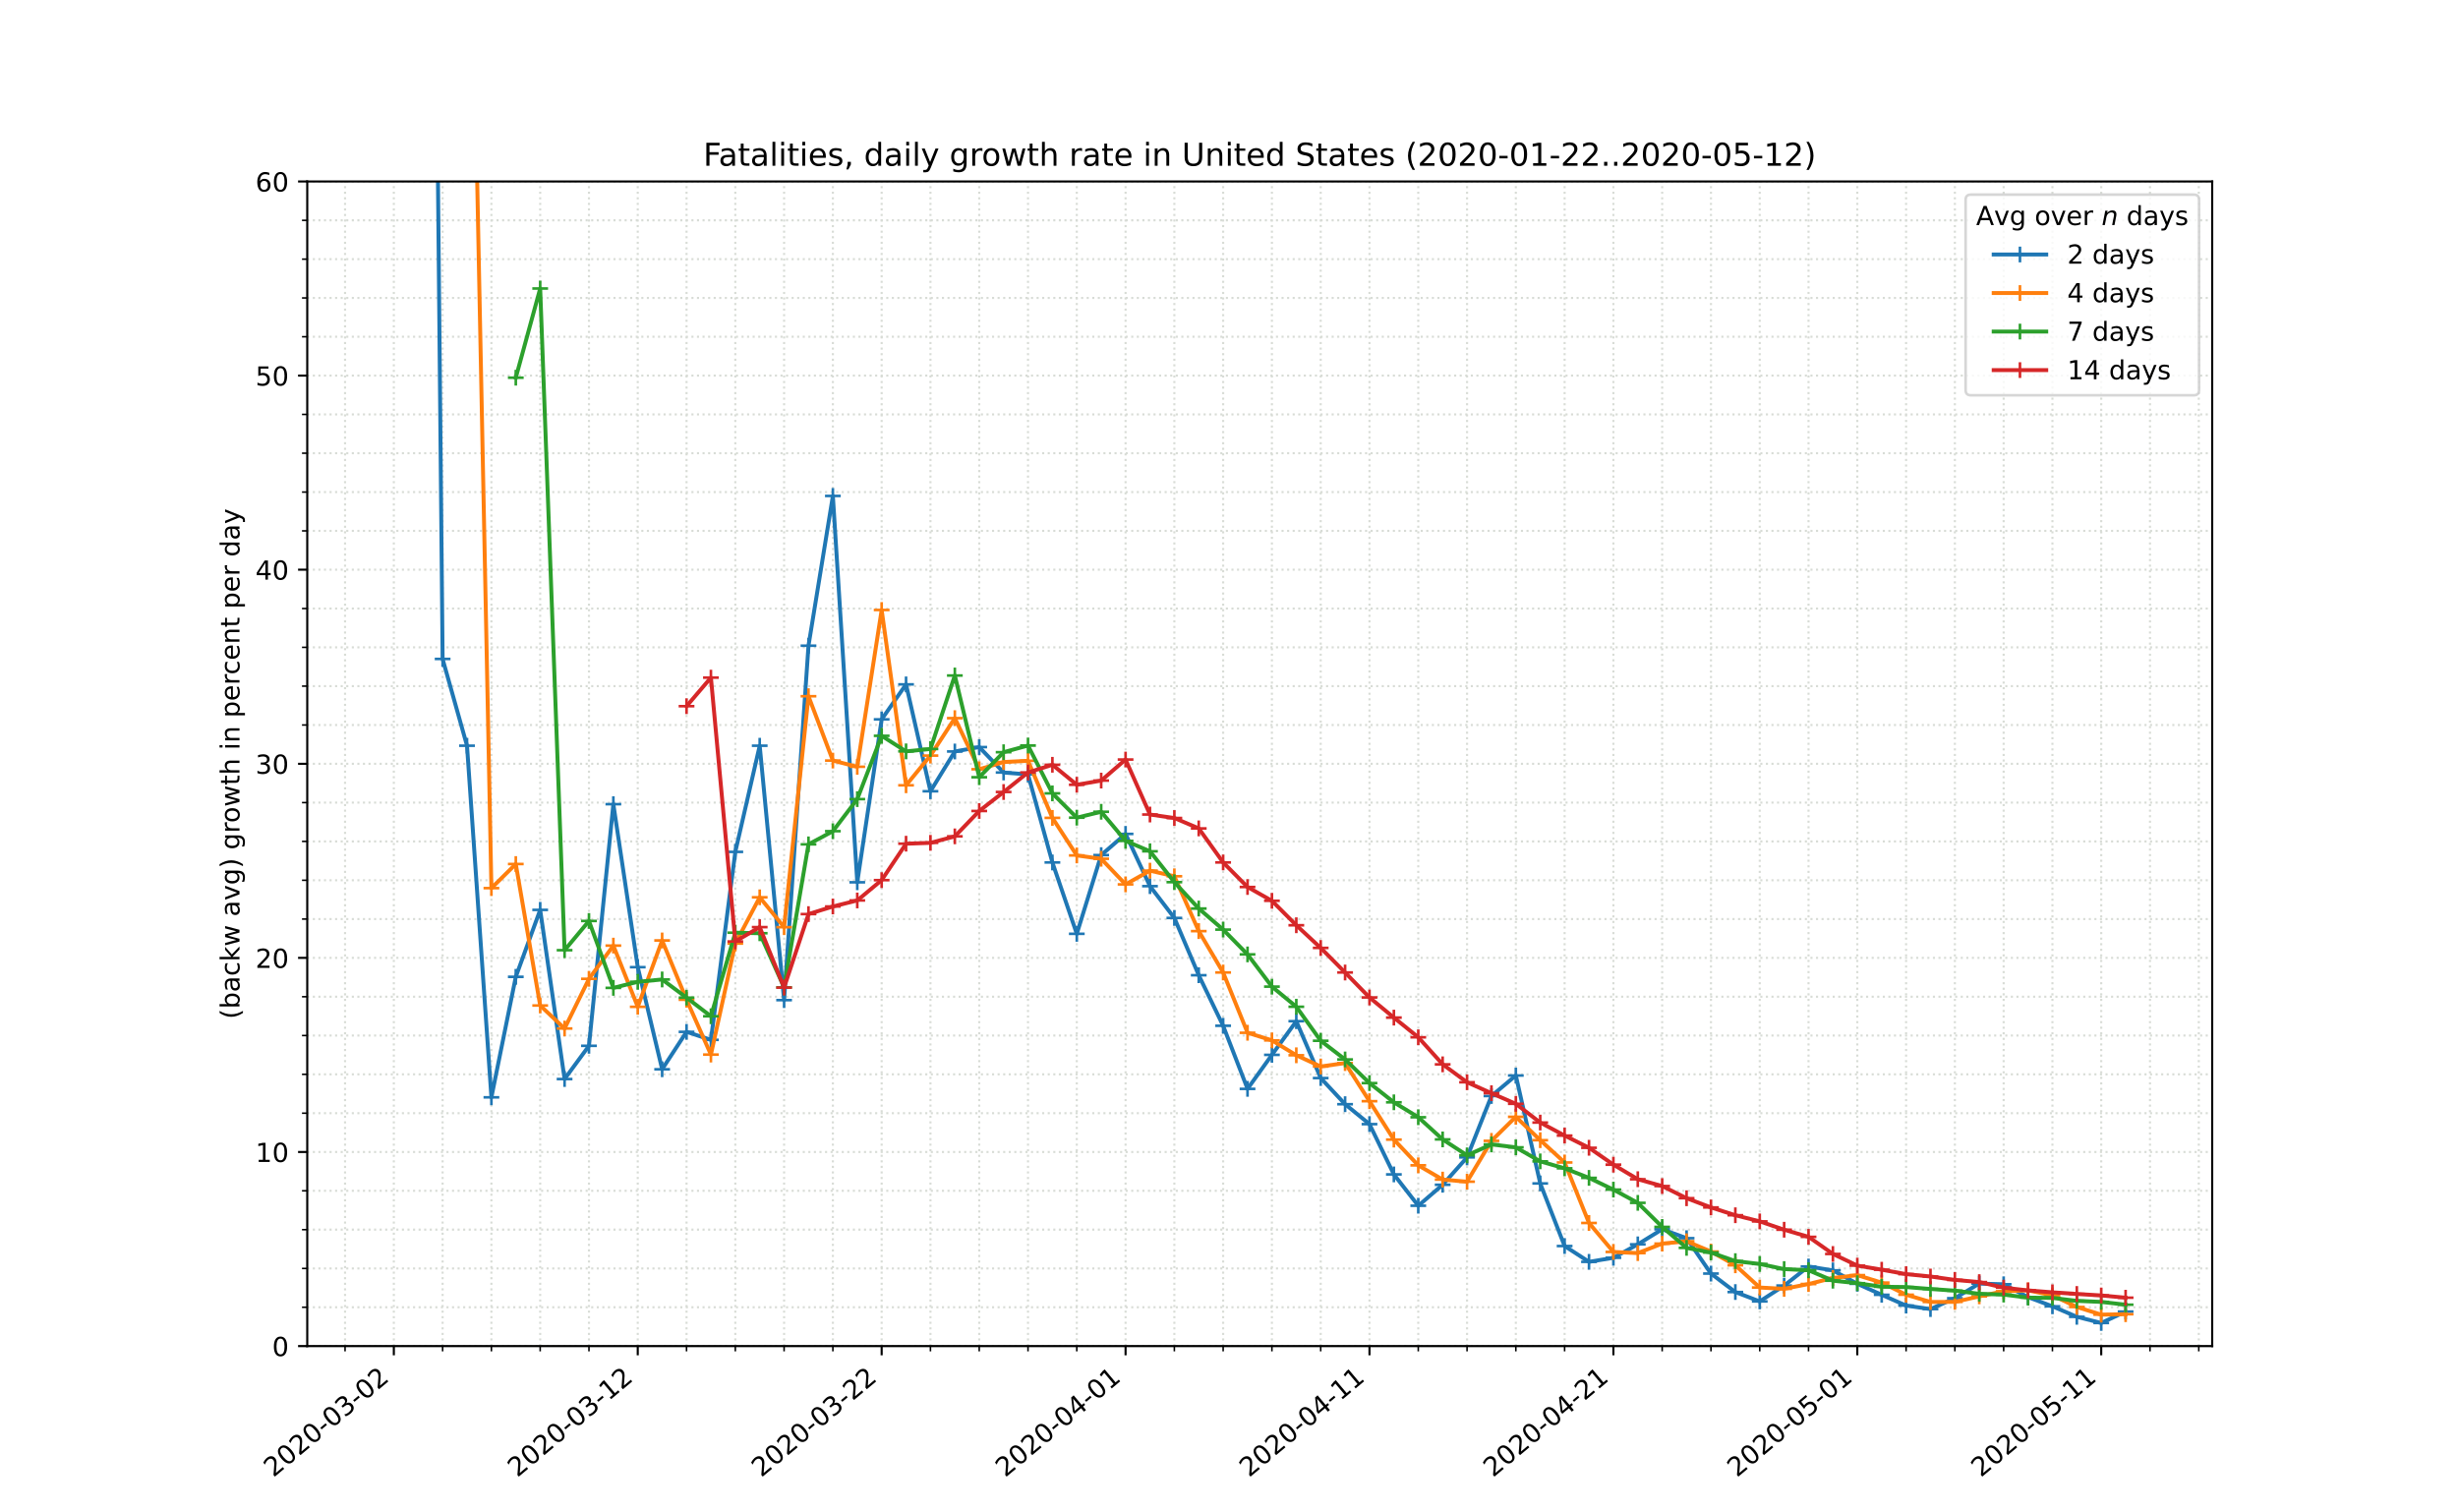 <?xml version="1.0" encoding="utf-8" standalone="no"?>
<!DOCTYPE svg PUBLIC "-//W3C//DTD SVG 1.1//EN"
  "http://www.w3.org/Graphics/SVG/1.1/DTD/svg11.dtd">
<!-- Created with matplotlib (https://matplotlib.org/) -->
<svg height="576pt" version="1.1" viewBox="0 0 936 576" width="936pt" xmlns="http://www.w3.org/2000/svg" xmlns:xlink="http://www.w3.org/1999/xlink">
 <defs>
  <style type="text/css">
*{stroke-linecap:butt;stroke-linejoin:round;}
  </style>
 </defs>
 <g id="figure_1">
  <g id="patch_1">
   <path d="M 0 576 
L 936 576 
L 936 0 
L 0 0 
z
" style="fill:#ffffff;"/>
  </g>
  <g id="axes_1">
   <g id="patch_2">
    <path d="M 117 512.64 
L 842.4 512.64 
L 842.4 69.12 
L 117 69.12 
z
" style="fill:#ffffff;"/>
   </g>
   <g id="matplotlib.axis_1">
    <g id="xtick_1">
     <g id="line2d_1">
      <path clip-path="url(#pb11c2b35dc)" d="M 149.973 512.64 
L 149.973 69.12 
" style="fill:none;stroke:#d8dcd6;stroke-dasharray:0.8,1.32;stroke-dashoffset:0;stroke-width:0.8;"/>
     </g>
     <g id="line2d_2">
      <defs>
       <path d="M 0 0 
L 0 3.5 
" id="ma4ecdc9a08" style="stroke:#000000;stroke-width:0.8;"/>
      </defs>
      <g>
       <use style="stroke:#000000;stroke-width:0.8;" x="149.973" xlink:href="#ma4ecdc9a08" y="512.64"/>
      </g>
     </g>
     <g id="text_1">
      <!-- 2020-03-02 -->
      <defs>
       <path d="M 19.188 8.297 
L 53.609 8.297 
L 53.609 0 
L 7.328 0 
L 7.328 8.297 
Q 12.938 14.109 22.625 23.891 
Q 32.328 33.688 34.812 36.531 
Q 39.547 41.844 41.422 45.531 
Q 43.312 49.219 43.312 52.781 
Q 43.312 58.594 39.234 62.25 
Q 35.156 65.922 28.609 65.922 
Q 23.969 65.922 18.812 64.312 
Q 13.672 62.703 7.812 59.422 
L 7.812 69.391 
Q 13.766 71.781 18.938 73 
Q 24.125 74.219 28.422 74.219 
Q 39.75 74.219 46.484 68.547 
Q 53.219 62.891 53.219 53.422 
Q 53.219 48.922 51.531 44.891 
Q 49.859 40.875 45.406 35.406 
Q 44.188 33.984 37.641 27.219 
Q 31.109 20.453 19.188 8.297 
z
" id="DejaVuSans-50"/>
       <path d="M 31.781 66.406 
Q 24.172 66.406 20.328 58.906 
Q 16.5 51.422 16.5 36.375 
Q 16.5 21.391 20.328 13.891 
Q 24.172 6.391 31.781 6.391 
Q 39.453 6.391 43.281 13.891 
Q 47.125 21.391 47.125 36.375 
Q 47.125 51.422 43.281 58.906 
Q 39.453 66.406 31.781 66.406 
z
M 31.781 74.219 
Q 44.047 74.219 50.516 64.516 
Q 56.984 54.828 56.984 36.375 
Q 56.984 17.969 50.516 8.266 
Q 44.047 -1.422 31.781 -1.422 
Q 19.531 -1.422 13.062 8.266 
Q 6.594 17.969 6.594 36.375 
Q 6.594 54.828 13.062 64.516 
Q 19.531 74.219 31.781 74.219 
z
" id="DejaVuSans-48"/>
       <path d="M 4.891 31.391 
L 31.203 31.391 
L 31.203 23.391 
L 4.891 23.391 
z
" id="DejaVuSans-45"/>
       <path d="M 40.578 39.312 
Q 47.656 37.797 51.625 33 
Q 55.609 28.219 55.609 21.188 
Q 55.609 10.406 48.188 4.484 
Q 40.766 -1.422 27.094 -1.422 
Q 22.516 -1.422 17.656 -0.516 
Q 12.797 0.391 7.625 2.203 
L 7.625 11.719 
Q 11.719 9.328 16.594 8.109 
Q 21.484 6.891 26.812 6.891 
Q 36.078 6.891 40.938 10.547 
Q 45.797 14.203 45.797 21.188 
Q 45.797 27.641 41.281 31.266 
Q 36.766 34.906 28.719 34.906 
L 20.219 34.906 
L 20.219 43.016 
L 29.109 43.016 
Q 36.375 43.016 40.234 45.922 
Q 44.094 48.828 44.094 54.297 
Q 44.094 59.906 40.109 62.906 
Q 36.141 65.922 28.719 65.922 
Q 24.656 65.922 20.016 65.031 
Q 15.375 64.156 9.812 62.312 
L 9.812 71.094 
Q 15.438 72.656 20.344 73.438 
Q 25.25 74.219 29.594 74.219 
Q 40.828 74.219 47.359 69.109 
Q 53.906 64.016 53.906 55.328 
Q 53.906 49.266 50.438 45.094 
Q 46.969 40.922 40.578 39.312 
z
" id="DejaVuSans-51"/>
      </defs>
      <g transform="translate(104.117 562.817)rotate(-40)scale(0.1 -0.1)">
       <use xlink:href="#DejaVuSans-50"/>
       <use x="63.623" xlink:href="#DejaVuSans-48"/>
       <use x="127.246" xlink:href="#DejaVuSans-50"/>
       <use x="190.869" xlink:href="#DejaVuSans-48"/>
       <use x="254.492" xlink:href="#DejaVuSans-45"/>
       <use x="290.576" xlink:href="#DejaVuSans-48"/>
       <use x="354.199" xlink:href="#DejaVuSans-51"/>
       <use x="417.822" xlink:href="#DejaVuSans-45"/>
       <use x="453.906" xlink:href="#DejaVuSans-48"/>
       <use x="517.529" xlink:href="#DejaVuSans-50"/>
      </g>
     </g>
    </g>
    <g id="xtick_2">
     <g id="line2d_3">
      <path clip-path="url(#pb11c2b35dc)" d="M 242.854 512.64 
L 242.854 69.12 
" style="fill:none;stroke:#d8dcd6;stroke-dasharray:0.8,1.32;stroke-dashoffset:0;stroke-width:0.8;"/>
     </g>
     <g id="line2d_4">
      <g>
       <use style="stroke:#000000;stroke-width:0.8;" x="242.854" xlink:href="#ma4ecdc9a08" y="512.64"/>
      </g>
     </g>
     <g id="text_2">
      <!-- 2020-03-12 -->
      <defs>
       <path d="M 12.406 8.297 
L 28.516 8.297 
L 28.516 63.922 
L 10.984 60.406 
L 10.984 69.391 
L 28.422 72.906 
L 38.281 72.906 
L 38.281 8.297 
L 54.391 8.297 
L 54.391 0 
L 12.406 0 
z
" id="DejaVuSans-49"/>
      </defs>
      <g transform="translate(196.998 562.817)rotate(-40)scale(0.1 -0.1)">
       <use xlink:href="#DejaVuSans-50"/>
       <use x="63.623" xlink:href="#DejaVuSans-48"/>
       <use x="127.246" xlink:href="#DejaVuSans-50"/>
       <use x="190.869" xlink:href="#DejaVuSans-48"/>
       <use x="254.492" xlink:href="#DejaVuSans-45"/>
       <use x="290.576" xlink:href="#DejaVuSans-48"/>
       <use x="354.199" xlink:href="#DejaVuSans-51"/>
       <use x="417.822" xlink:href="#DejaVuSans-45"/>
       <use x="453.906" xlink:href="#DejaVuSans-49"/>
       <use x="517.529" xlink:href="#DejaVuSans-50"/>
      </g>
     </g>
    </g>
    <g id="xtick_3">
     <g id="line2d_5">
      <path clip-path="url(#pb11c2b35dc)" d="M 335.735 512.64 
L 335.735 69.12 
" style="fill:none;stroke:#d8dcd6;stroke-dasharray:0.8,1.32;stroke-dashoffset:0;stroke-width:0.8;"/>
     </g>
     <g id="line2d_6">
      <g>
       <use style="stroke:#000000;stroke-width:0.8;" x="335.735" xlink:href="#ma4ecdc9a08" y="512.64"/>
      </g>
     </g>
     <g id="text_3">
      <!-- 2020-03-22 -->
      <g transform="translate(289.879 562.817)rotate(-40)scale(0.1 -0.1)">
       <use xlink:href="#DejaVuSans-50"/>
       <use x="63.623" xlink:href="#DejaVuSans-48"/>
       <use x="127.246" xlink:href="#DejaVuSans-50"/>
       <use x="190.869" xlink:href="#DejaVuSans-48"/>
       <use x="254.492" xlink:href="#DejaVuSans-45"/>
       <use x="290.576" xlink:href="#DejaVuSans-48"/>
       <use x="354.199" xlink:href="#DejaVuSans-51"/>
       <use x="417.822" xlink:href="#DejaVuSans-45"/>
       <use x="453.906" xlink:href="#DejaVuSans-50"/>
       <use x="517.529" xlink:href="#DejaVuSans-50"/>
      </g>
     </g>
    </g>
    <g id="xtick_4">
     <g id="line2d_7">
      <path clip-path="url(#pb11c2b35dc)" d="M 428.615 512.64 
L 428.615 69.12 
" style="fill:none;stroke:#d8dcd6;stroke-dasharray:0.8,1.32;stroke-dashoffset:0;stroke-width:0.8;"/>
     </g>
     <g id="line2d_8">
      <g>
       <use style="stroke:#000000;stroke-width:0.8;" x="428.615" xlink:href="#ma4ecdc9a08" y="512.64"/>
      </g>
     </g>
     <g id="text_4">
      <!-- 2020-04-01 -->
      <defs>
       <path d="M 37.797 64.312 
L 12.891 25.391 
L 37.797 25.391 
z
M 35.203 72.906 
L 47.609 72.906 
L 47.609 25.391 
L 58.016 25.391 
L 58.016 17.188 
L 47.609 17.188 
L 47.609 0 
L 37.797 0 
L 37.797 17.188 
L 4.891 17.188 
L 4.891 26.703 
z
" id="DejaVuSans-52"/>
      </defs>
      <g transform="translate(382.76 562.817)rotate(-40)scale(0.1 -0.1)">
       <use xlink:href="#DejaVuSans-50"/>
       <use x="63.623" xlink:href="#DejaVuSans-48"/>
       <use x="127.246" xlink:href="#DejaVuSans-50"/>
       <use x="190.869" xlink:href="#DejaVuSans-48"/>
       <use x="254.492" xlink:href="#DejaVuSans-45"/>
       <use x="290.576" xlink:href="#DejaVuSans-48"/>
       <use x="354.199" xlink:href="#DejaVuSans-52"/>
       <use x="417.822" xlink:href="#DejaVuSans-45"/>
       <use x="453.906" xlink:href="#DejaVuSans-48"/>
       <use x="517.529" xlink:href="#DejaVuSans-49"/>
      </g>
     </g>
    </g>
    <g id="xtick_5">
     <g id="line2d_9">
      <path clip-path="url(#pb11c2b35dc)" d="M 521.496 512.64 
L 521.496 69.12 
" style="fill:none;stroke:#d8dcd6;stroke-dasharray:0.8,1.32;stroke-dashoffset:0;stroke-width:0.8;"/>
     </g>
     <g id="line2d_10">
      <g>
       <use style="stroke:#000000;stroke-width:0.8;" x="521.496" xlink:href="#ma4ecdc9a08" y="512.64"/>
      </g>
     </g>
     <g id="text_5">
      <!-- 2020-04-11 -->
      <g transform="translate(475.64 562.817)rotate(-40)scale(0.1 -0.1)">
       <use xlink:href="#DejaVuSans-50"/>
       <use x="63.623" xlink:href="#DejaVuSans-48"/>
       <use x="127.246" xlink:href="#DejaVuSans-50"/>
       <use x="190.869" xlink:href="#DejaVuSans-48"/>
       <use x="254.492" xlink:href="#DejaVuSans-45"/>
       <use x="290.576" xlink:href="#DejaVuSans-48"/>
       <use x="354.199" xlink:href="#DejaVuSans-52"/>
       <use x="417.822" xlink:href="#DejaVuSans-45"/>
       <use x="453.906" xlink:href="#DejaVuSans-49"/>
       <use x="517.529" xlink:href="#DejaVuSans-49"/>
      </g>
     </g>
    </g>
    <g id="xtick_6">
     <g id="line2d_11">
      <path clip-path="url(#pb11c2b35dc)" d="M 614.377 512.64 
L 614.377 69.12 
" style="fill:none;stroke:#d8dcd6;stroke-dasharray:0.8,1.32;stroke-dashoffset:0;stroke-width:0.8;"/>
     </g>
     <g id="line2d_12">
      <g>
       <use style="stroke:#000000;stroke-width:0.8;" x="614.377" xlink:href="#ma4ecdc9a08" y="512.64"/>
      </g>
     </g>
     <g id="text_6">
      <!-- 2020-04-21 -->
      <g transform="translate(568.521 562.817)rotate(-40)scale(0.1 -0.1)">
       <use xlink:href="#DejaVuSans-50"/>
       <use x="63.623" xlink:href="#DejaVuSans-48"/>
       <use x="127.246" xlink:href="#DejaVuSans-50"/>
       <use x="190.869" xlink:href="#DejaVuSans-48"/>
       <use x="254.492" xlink:href="#DejaVuSans-45"/>
       <use x="290.576" xlink:href="#DejaVuSans-48"/>
       <use x="354.199" xlink:href="#DejaVuSans-52"/>
       <use x="417.822" xlink:href="#DejaVuSans-45"/>
       <use x="453.906" xlink:href="#DejaVuSans-50"/>
       <use x="517.529" xlink:href="#DejaVuSans-49"/>
      </g>
     </g>
    </g>
    <g id="xtick_7">
     <g id="line2d_13">
      <path clip-path="url(#pb11c2b35dc)" d="M 707.258 512.64 
L 707.258 69.12 
" style="fill:none;stroke:#d8dcd6;stroke-dasharray:0.8,1.32;stroke-dashoffset:0;stroke-width:0.8;"/>
     </g>
     <g id="line2d_14">
      <g>
       <use style="stroke:#000000;stroke-width:0.8;" x="707.258" xlink:href="#ma4ecdc9a08" y="512.64"/>
      </g>
     </g>
     <g id="text_7">
      <!-- 2020-05-01 -->
      <defs>
       <path d="M 10.797 72.906 
L 49.516 72.906 
L 49.516 64.594 
L 19.828 64.594 
L 19.828 46.734 
Q 21.969 47.469 24.109 47.828 
Q 26.266 48.188 28.422 48.188 
Q 40.625 48.188 47.75 41.5 
Q 54.891 34.812 54.891 23.391 
Q 54.891 11.625 47.562 5.094 
Q 40.234 -1.422 26.906 -1.422 
Q 22.312 -1.422 17.547 -0.641 
Q 12.797 0.141 7.719 1.703 
L 7.719 11.625 
Q 12.109 9.234 16.797 8.062 
Q 21.484 6.891 26.703 6.891 
Q 35.156 6.891 40.078 11.328 
Q 45.016 15.766 45.016 23.391 
Q 45.016 31 40.078 35.438 
Q 35.156 39.891 26.703 39.891 
Q 22.75 39.891 18.812 39.016 
Q 14.891 38.141 10.797 36.281 
z
" id="DejaVuSans-53"/>
      </defs>
      <g transform="translate(661.402 562.817)rotate(-40)scale(0.1 -0.1)">
       <use xlink:href="#DejaVuSans-50"/>
       <use x="63.623" xlink:href="#DejaVuSans-48"/>
       <use x="127.246" xlink:href="#DejaVuSans-50"/>
       <use x="190.869" xlink:href="#DejaVuSans-48"/>
       <use x="254.492" xlink:href="#DejaVuSans-45"/>
       <use x="290.576" xlink:href="#DejaVuSans-48"/>
       <use x="354.199" xlink:href="#DejaVuSans-53"/>
       <use x="417.822" xlink:href="#DejaVuSans-45"/>
       <use x="453.906" xlink:href="#DejaVuSans-48"/>
       <use x="517.529" xlink:href="#DejaVuSans-49"/>
      </g>
     </g>
    </g>
    <g id="xtick_8">
     <g id="line2d_15">
      <path clip-path="url(#pb11c2b35dc)" d="M 800.139 512.64 
L 800.139 69.12 
" style="fill:none;stroke:#d8dcd6;stroke-dasharray:0.8,1.32;stroke-dashoffset:0;stroke-width:0.8;"/>
     </g>
     <g id="line2d_16">
      <g>
       <use style="stroke:#000000;stroke-width:0.8;" x="800.139" xlink:href="#ma4ecdc9a08" y="512.64"/>
      </g>
     </g>
     <g id="text_8">
      <!-- 2020-05-11 -->
      <g transform="translate(754.283 562.817)rotate(-40)scale(0.1 -0.1)">
       <use xlink:href="#DejaVuSans-50"/>
       <use x="63.623" xlink:href="#DejaVuSans-48"/>
       <use x="127.246" xlink:href="#DejaVuSans-50"/>
       <use x="190.869" xlink:href="#DejaVuSans-48"/>
       <use x="254.492" xlink:href="#DejaVuSans-45"/>
       <use x="290.576" xlink:href="#DejaVuSans-48"/>
       <use x="354.199" xlink:href="#DejaVuSans-53"/>
       <use x="417.822" xlink:href="#DejaVuSans-45"/>
       <use x="453.906" xlink:href="#DejaVuSans-49"/>
       <use x="517.529" xlink:href="#DejaVuSans-49"/>
      </g>
     </g>
    </g>
    <g id="xtick_9">
     <g id="line2d_17">
      <path clip-path="url(#pb11c2b35dc)" d="M 131.397 512.64 
L 131.397 69.12 
" style="fill:none;stroke:#d8dcd6;stroke-dasharray:0.8,1.32;stroke-dashoffset:0;stroke-width:0.8;"/>
     </g>
     <g id="line2d_18">
      <defs>
       <path d="M 0 0 
L 0 2 
" id="m48faa85326" style="stroke:#000000;stroke-width:0.6;"/>
      </defs>
      <g>
       <use style="stroke:#000000;stroke-width:0.6;" x="131.397" xlink:href="#m48faa85326" y="512.64"/>
      </g>
     </g>
    </g>
    <g id="xtick_10">
     <g id="line2d_19">
      <path clip-path="url(#pb11c2b35dc)" d="M 168.549 512.64 
L 168.549 69.12 
" style="fill:none;stroke:#d8dcd6;stroke-dasharray:0.8,1.32;stroke-dashoffset:0;stroke-width:0.8;"/>
     </g>
     <g id="line2d_20">
      <g>
       <use style="stroke:#000000;stroke-width:0.6;" x="168.549" xlink:href="#m48faa85326" y="512.64"/>
      </g>
     </g>
    </g>
    <g id="xtick_11">
     <g id="line2d_21">
      <path clip-path="url(#pb11c2b35dc)" d="M 187.125 512.64 
L 187.125 69.12 
" style="fill:none;stroke:#d8dcd6;stroke-dasharray:0.8,1.32;stroke-dashoffset:0;stroke-width:0.8;"/>
     </g>
     <g id="line2d_22">
      <g>
       <use style="stroke:#000000;stroke-width:0.6;" x="187.125" xlink:href="#m48faa85326" y="512.64"/>
      </g>
     </g>
    </g>
    <g id="xtick_12">
     <g id="line2d_23">
      <path clip-path="url(#pb11c2b35dc)" d="M 205.701 512.64 
L 205.701 69.12 
" style="fill:none;stroke:#d8dcd6;stroke-dasharray:0.8,1.32;stroke-dashoffset:0;stroke-width:0.8;"/>
     </g>
     <g id="line2d_24">
      <g>
       <use style="stroke:#000000;stroke-width:0.6;" x="205.701" xlink:href="#m48faa85326" y="512.64"/>
      </g>
     </g>
    </g>
    <g id="xtick_13">
     <g id="line2d_25">
      <path clip-path="url(#pb11c2b35dc)" d="M 224.277 512.64 
L 224.277 69.12 
" style="fill:none;stroke:#d8dcd6;stroke-dasharray:0.8,1.32;stroke-dashoffset:0;stroke-width:0.8;"/>
     </g>
     <g id="line2d_26">
      <g>
       <use style="stroke:#000000;stroke-width:0.6;" x="224.277" xlink:href="#m48faa85326" y="512.64"/>
      </g>
     </g>
    </g>
    <g id="xtick_14">
     <g id="line2d_27">
      <path clip-path="url(#pb11c2b35dc)" d="M 261.43 512.64 
L 261.43 69.12 
" style="fill:none;stroke:#d8dcd6;stroke-dasharray:0.8,1.32;stroke-dashoffset:0;stroke-width:0.8;"/>
     </g>
     <g id="line2d_28">
      <g>
       <use style="stroke:#000000;stroke-width:0.6;" x="261.43" xlink:href="#m48faa85326" y="512.64"/>
      </g>
     </g>
    </g>
    <g id="xtick_15">
     <g id="line2d_29">
      <path clip-path="url(#pb11c2b35dc)" d="M 280.006 512.64 
L 280.006 69.12 
" style="fill:none;stroke:#d8dcd6;stroke-dasharray:0.8,1.32;stroke-dashoffset:0;stroke-width:0.8;"/>
     </g>
     <g id="line2d_30">
      <g>
       <use style="stroke:#000000;stroke-width:0.6;" x="280.006" xlink:href="#m48faa85326" y="512.64"/>
      </g>
     </g>
    </g>
    <g id="xtick_16">
     <g id="line2d_31">
      <path clip-path="url(#pb11c2b35dc)" d="M 298.582 512.64 
L 298.582 69.12 
" style="fill:none;stroke:#d8dcd6;stroke-dasharray:0.8,1.32;stroke-dashoffset:0;stroke-width:0.8;"/>
     </g>
     <g id="line2d_32">
      <g>
       <use style="stroke:#000000;stroke-width:0.6;" x="298.582" xlink:href="#m48faa85326" y="512.64"/>
      </g>
     </g>
    </g>
    <g id="xtick_17">
     <g id="line2d_33">
      <path clip-path="url(#pb11c2b35dc)" d="M 317.158 512.64 
L 317.158 69.12 
" style="fill:none;stroke:#d8dcd6;stroke-dasharray:0.8,1.32;stroke-dashoffset:0;stroke-width:0.8;"/>
     </g>
     <g id="line2d_34">
      <g>
       <use style="stroke:#000000;stroke-width:0.6;" x="317.158" xlink:href="#m48faa85326" y="512.64"/>
      </g>
     </g>
    </g>
    <g id="xtick_18">
     <g id="line2d_35">
      <path clip-path="url(#pb11c2b35dc)" d="M 354.311 512.64 
L 354.311 69.12 
" style="fill:none;stroke:#d8dcd6;stroke-dasharray:0.8,1.32;stroke-dashoffset:0;stroke-width:0.8;"/>
     </g>
     <g id="line2d_36">
      <g>
       <use style="stroke:#000000;stroke-width:0.6;" x="354.311" xlink:href="#m48faa85326" y="512.64"/>
      </g>
     </g>
    </g>
    <g id="xtick_19">
     <g id="line2d_37">
      <path clip-path="url(#pb11c2b35dc)" d="M 372.887 512.64 
L 372.887 69.12 
" style="fill:none;stroke:#d8dcd6;stroke-dasharray:0.8,1.32;stroke-dashoffset:0;stroke-width:0.8;"/>
     </g>
     <g id="line2d_38">
      <g>
       <use style="stroke:#000000;stroke-width:0.6;" x="372.887" xlink:href="#m48faa85326" y="512.64"/>
      </g>
     </g>
    </g>
    <g id="xtick_20">
     <g id="line2d_39">
      <path clip-path="url(#pb11c2b35dc)" d="M 391.463 512.64 
L 391.463 69.12 
" style="fill:none;stroke:#d8dcd6;stroke-dasharray:0.8,1.32;stroke-dashoffset:0;stroke-width:0.8;"/>
     </g>
     <g id="line2d_40">
      <g>
       <use style="stroke:#000000;stroke-width:0.6;" x="391.463" xlink:href="#m48faa85326" y="512.64"/>
      </g>
     </g>
    </g>
    <g id="xtick_21">
     <g id="line2d_41">
      <path clip-path="url(#pb11c2b35dc)" d="M 410.039 512.64 
L 410.039 69.12 
" style="fill:none;stroke:#d8dcd6;stroke-dasharray:0.8,1.32;stroke-dashoffset:0;stroke-width:0.8;"/>
     </g>
     <g id="line2d_42">
      <g>
       <use style="stroke:#000000;stroke-width:0.6;" x="410.039" xlink:href="#m48faa85326" y="512.64"/>
      </g>
     </g>
    </g>
    <g id="xtick_22">
     <g id="line2d_43">
      <path clip-path="url(#pb11c2b35dc)" d="M 447.192 512.64 
L 447.192 69.12 
" style="fill:none;stroke:#d8dcd6;stroke-dasharray:0.8,1.32;stroke-dashoffset:0;stroke-width:0.8;"/>
     </g>
     <g id="line2d_44">
      <g>
       <use style="stroke:#000000;stroke-width:0.6;" x="447.192" xlink:href="#m48faa85326" y="512.64"/>
      </g>
     </g>
    </g>
    <g id="xtick_23">
     <g id="line2d_45">
      <path clip-path="url(#pb11c2b35dc)" d="M 465.768 512.64 
L 465.768 69.12 
" style="fill:none;stroke:#d8dcd6;stroke-dasharray:0.8,1.32;stroke-dashoffset:0;stroke-width:0.8;"/>
     </g>
     <g id="line2d_46">
      <g>
       <use style="stroke:#000000;stroke-width:0.6;" x="465.768" xlink:href="#m48faa85326" y="512.64"/>
      </g>
     </g>
    </g>
    <g id="xtick_24">
     <g id="line2d_47">
      <path clip-path="url(#pb11c2b35dc)" d="M 484.344 512.64 
L 484.344 69.12 
" style="fill:none;stroke:#d8dcd6;stroke-dasharray:0.8,1.32;stroke-dashoffset:0;stroke-width:0.8;"/>
     </g>
     <g id="line2d_48">
      <g>
       <use style="stroke:#000000;stroke-width:0.6;" x="484.344" xlink:href="#m48faa85326" y="512.64"/>
      </g>
     </g>
    </g>
    <g id="xtick_25">
     <g id="line2d_49">
      <path clip-path="url(#pb11c2b35dc)" d="M 502.92 512.64 
L 502.92 69.12 
" style="fill:none;stroke:#d8dcd6;stroke-dasharray:0.8,1.32;stroke-dashoffset:0;stroke-width:0.8;"/>
     </g>
     <g id="line2d_50">
      <g>
       <use style="stroke:#000000;stroke-width:0.6;" x="502.92" xlink:href="#m48faa85326" y="512.64"/>
      </g>
     </g>
    </g>
    <g id="xtick_26">
     <g id="line2d_51">
      <path clip-path="url(#pb11c2b35dc)" d="M 540.073 512.64 
L 540.073 69.12 
" style="fill:none;stroke:#d8dcd6;stroke-dasharray:0.8,1.32;stroke-dashoffset:0;stroke-width:0.8;"/>
     </g>
     <g id="line2d_52">
      <g>
       <use style="stroke:#000000;stroke-width:0.6;" x="540.073" xlink:href="#m48faa85326" y="512.64"/>
      </g>
     </g>
    </g>
    <g id="xtick_27">
     <g id="line2d_53">
      <path clip-path="url(#pb11c2b35dc)" d="M 558.649 512.64 
L 558.649 69.12 
" style="fill:none;stroke:#d8dcd6;stroke-dasharray:0.8,1.32;stroke-dashoffset:0;stroke-width:0.8;"/>
     </g>
     <g id="line2d_54">
      <g>
       <use style="stroke:#000000;stroke-width:0.6;" x="558.649" xlink:href="#m48faa85326" y="512.64"/>
      </g>
     </g>
    </g>
    <g id="xtick_28">
     <g id="line2d_55">
      <path clip-path="url(#pb11c2b35dc)" d="M 577.225 512.64 
L 577.225 69.12 
" style="fill:none;stroke:#d8dcd6;stroke-dasharray:0.8,1.32;stroke-dashoffset:0;stroke-width:0.8;"/>
     </g>
     <g id="line2d_56">
      <g>
       <use style="stroke:#000000;stroke-width:0.6;" x="577.225" xlink:href="#m48faa85326" y="512.64"/>
      </g>
     </g>
    </g>
    <g id="xtick_29">
     <g id="line2d_57">
      <path clip-path="url(#pb11c2b35dc)" d="M 595.801 512.64 
L 595.801 69.12 
" style="fill:none;stroke:#d8dcd6;stroke-dasharray:0.8,1.32;stroke-dashoffset:0;stroke-width:0.8;"/>
     </g>
     <g id="line2d_58">
      <g>
       <use style="stroke:#000000;stroke-width:0.6;" x="595.801" xlink:href="#m48faa85326" y="512.64"/>
      </g>
     </g>
    </g>
    <g id="xtick_30">
     <g id="line2d_59">
      <path clip-path="url(#pb11c2b35dc)" d="M 632.954 512.64 
L 632.954 69.12 
" style="fill:none;stroke:#d8dcd6;stroke-dasharray:0.8,1.32;stroke-dashoffset:0;stroke-width:0.8;"/>
     </g>
     <g id="line2d_60">
      <g>
       <use style="stroke:#000000;stroke-width:0.6;" x="632.954" xlink:href="#m48faa85326" y="512.64"/>
      </g>
     </g>
    </g>
    <g id="xtick_31">
     <g id="line2d_61">
      <path clip-path="url(#pb11c2b35dc)" d="M 651.53 512.64 
L 651.53 69.12 
" style="fill:none;stroke:#d8dcd6;stroke-dasharray:0.8,1.32;stroke-dashoffset:0;stroke-width:0.8;"/>
     </g>
     <g id="line2d_62">
      <g>
       <use style="stroke:#000000;stroke-width:0.6;" x="651.53" xlink:href="#m48faa85326" y="512.64"/>
      </g>
     </g>
    </g>
    <g id="xtick_32">
     <g id="line2d_63">
      <path clip-path="url(#pb11c2b35dc)" d="M 670.106 512.64 
L 670.106 69.12 
" style="fill:none;stroke:#d8dcd6;stroke-dasharray:0.8,1.32;stroke-dashoffset:0;stroke-width:0.8;"/>
     </g>
     <g id="line2d_64">
      <g>
       <use style="stroke:#000000;stroke-width:0.6;" x="670.106" xlink:href="#m48faa85326" y="512.64"/>
      </g>
     </g>
    </g>
    <g id="xtick_33">
     <g id="line2d_65">
      <path clip-path="url(#pb11c2b35dc)" d="M 688.682 512.64 
L 688.682 69.12 
" style="fill:none;stroke:#d8dcd6;stroke-dasharray:0.8,1.32;stroke-dashoffset:0;stroke-width:0.8;"/>
     </g>
     <g id="line2d_66">
      <g>
       <use style="stroke:#000000;stroke-width:0.6;" x="688.682" xlink:href="#m48faa85326" y="512.64"/>
      </g>
     </g>
    </g>
    <g id="xtick_34">
     <g id="line2d_67">
      <path clip-path="url(#pb11c2b35dc)" d="M 725.834 512.64 
L 725.834 69.12 
" style="fill:none;stroke:#d8dcd6;stroke-dasharray:0.8,1.32;stroke-dashoffset:0;stroke-width:0.8;"/>
     </g>
     <g id="line2d_68">
      <g>
       <use style="stroke:#000000;stroke-width:0.6;" x="725.834" xlink:href="#m48faa85326" y="512.64"/>
      </g>
     </g>
    </g>
    <g id="xtick_35">
     <g id="line2d_69">
      <path clip-path="url(#pb11c2b35dc)" d="M 744.411 512.64 
L 744.411 69.12 
" style="fill:none;stroke:#d8dcd6;stroke-dasharray:0.8,1.32;stroke-dashoffset:0;stroke-width:0.8;"/>
     </g>
     <g id="line2d_70">
      <g>
       <use style="stroke:#000000;stroke-width:0.6;" x="744.411" xlink:href="#m48faa85326" y="512.64"/>
      </g>
     </g>
    </g>
    <g id="xtick_36">
     <g id="line2d_71">
      <path clip-path="url(#pb11c2b35dc)" d="M 762.987 512.64 
L 762.987 69.12 
" style="fill:none;stroke:#d8dcd6;stroke-dasharray:0.8,1.32;stroke-dashoffset:0;stroke-width:0.8;"/>
     </g>
     <g id="line2d_72">
      <g>
       <use style="stroke:#000000;stroke-width:0.6;" x="762.987" xlink:href="#m48faa85326" y="512.64"/>
      </g>
     </g>
    </g>
    <g id="xtick_37">
     <g id="line2d_73">
      <path clip-path="url(#pb11c2b35dc)" d="M 781.563 512.64 
L 781.563 69.12 
" style="fill:none;stroke:#d8dcd6;stroke-dasharray:0.8,1.32;stroke-dashoffset:0;stroke-width:0.8;"/>
     </g>
     <g id="line2d_74">
      <g>
       <use style="stroke:#000000;stroke-width:0.6;" x="781.563" xlink:href="#m48faa85326" y="512.64"/>
      </g>
     </g>
    </g>
    <g id="xtick_38">
     <g id="line2d_75">
      <path clip-path="url(#pb11c2b35dc)" d="M 818.715 512.64 
L 818.715 69.12 
" style="fill:none;stroke:#d8dcd6;stroke-dasharray:0.8,1.32;stroke-dashoffset:0;stroke-width:0.8;"/>
     </g>
     <g id="line2d_76">
      <g>
       <use style="stroke:#000000;stroke-width:0.6;" x="818.715" xlink:href="#m48faa85326" y="512.64"/>
      </g>
     </g>
    </g>
    <g id="xtick_39">
     <g id="line2d_77">
      <path clip-path="url(#pb11c2b35dc)" d="M 837.292 512.64 
L 837.292 69.12 
" style="fill:none;stroke:#d8dcd6;stroke-dasharray:0.8,1.32;stroke-dashoffset:0;stroke-width:0.8;"/>
     </g>
     <g id="line2d_78">
      <g>
       <use style="stroke:#000000;stroke-width:0.6;" x="837.292" xlink:href="#m48faa85326" y="512.64"/>
      </g>
     </g>
    </g>
   </g>
   <g id="matplotlib.axis_2">
    <g id="ytick_1">
     <g id="line2d_79">
      <path clip-path="url(#pb11c2b35dc)" d="M 117 512.64 
L 842.4 512.64 
" style="fill:none;stroke:#d8dcd6;stroke-dasharray:0.8,1.32;stroke-dashoffset:0;stroke-width:0.8;"/>
     </g>
     <g id="line2d_80">
      <defs>
       <path d="M 0 0 
L -3.5 0 
" id="mf8d0d926b4" style="stroke:#000000;stroke-width:0.8;"/>
      </defs>
      <g>
       <use style="stroke:#000000;stroke-width:0.8;" x="117" xlink:href="#mf8d0d926b4" y="512.64"/>
      </g>
     </g>
     <g id="text_9">
      <!-- 0 -->
      <g transform="translate(103.638 516.439)scale(0.1 -0.1)">
       <use xlink:href="#DejaVuSans-48"/>
      </g>
     </g>
    </g>
    <g id="ytick_2">
     <g id="line2d_81">
      <path clip-path="url(#pb11c2b35dc)" d="M 117 438.72 
L 842.4 438.72 
" style="fill:none;stroke:#d8dcd6;stroke-dasharray:0.8,1.32;stroke-dashoffset:0;stroke-width:0.8;"/>
     </g>
     <g id="line2d_82">
      <g>
       <use style="stroke:#000000;stroke-width:0.8;" x="117" xlink:href="#mf8d0d926b4" y="438.72"/>
      </g>
     </g>
     <g id="text_10">
      <!-- 10 -->
      <g transform="translate(97.275 442.519)scale(0.1 -0.1)">
       <use xlink:href="#DejaVuSans-49"/>
       <use x="63.623" xlink:href="#DejaVuSans-48"/>
      </g>
     </g>
    </g>
    <g id="ytick_3">
     <g id="line2d_83">
      <path clip-path="url(#pb11c2b35dc)" d="M 117 364.8 
L 842.4 364.8 
" style="fill:none;stroke:#d8dcd6;stroke-dasharray:0.8,1.32;stroke-dashoffset:0;stroke-width:0.8;"/>
     </g>
     <g id="line2d_84">
      <g>
       <use style="stroke:#000000;stroke-width:0.8;" x="117" xlink:href="#mf8d0d926b4" y="364.8"/>
      </g>
     </g>
     <g id="text_11">
      <!-- 20 -->
      <g transform="translate(97.275 368.599)scale(0.1 -0.1)">
       <use xlink:href="#DejaVuSans-50"/>
       <use x="63.623" xlink:href="#DejaVuSans-48"/>
      </g>
     </g>
    </g>
    <g id="ytick_4">
     <g id="line2d_85">
      <path clip-path="url(#pb11c2b35dc)" d="M 117 290.88 
L 842.4 290.88 
" style="fill:none;stroke:#d8dcd6;stroke-dasharray:0.8,1.32;stroke-dashoffset:0;stroke-width:0.8;"/>
     </g>
     <g id="line2d_86">
      <g>
       <use style="stroke:#000000;stroke-width:0.8;" x="117" xlink:href="#mf8d0d926b4" y="290.88"/>
      </g>
     </g>
     <g id="text_12">
      <!-- 30 -->
      <g transform="translate(97.275 294.679)scale(0.1 -0.1)">
       <use xlink:href="#DejaVuSans-51"/>
       <use x="63.623" xlink:href="#DejaVuSans-48"/>
      </g>
     </g>
    </g>
    <g id="ytick_5">
     <g id="line2d_87">
      <path clip-path="url(#pb11c2b35dc)" d="M 117 216.96 
L 842.4 216.96 
" style="fill:none;stroke:#d8dcd6;stroke-dasharray:0.8,1.32;stroke-dashoffset:0;stroke-width:0.8;"/>
     </g>
     <g id="line2d_88">
      <g>
       <use style="stroke:#000000;stroke-width:0.8;" x="117" xlink:href="#mf8d0d926b4" y="216.96"/>
      </g>
     </g>
     <g id="text_13">
      <!-- 40 -->
      <g transform="translate(97.275 220.759)scale(0.1 -0.1)">
       <use xlink:href="#DejaVuSans-52"/>
       <use x="63.623" xlink:href="#DejaVuSans-48"/>
      </g>
     </g>
    </g>
    <g id="ytick_6">
     <g id="line2d_89">
      <path clip-path="url(#pb11c2b35dc)" d="M 117 143.04 
L 842.4 143.04 
" style="fill:none;stroke:#d8dcd6;stroke-dasharray:0.8,1.32;stroke-dashoffset:0;stroke-width:0.8;"/>
     </g>
     <g id="line2d_90">
      <g>
       <use style="stroke:#000000;stroke-width:0.8;" x="117" xlink:href="#mf8d0d926b4" y="143.04"/>
      </g>
     </g>
     <g id="text_14">
      <!-- 50 -->
      <g transform="translate(97.275 146.839)scale(0.1 -0.1)">
       <use xlink:href="#DejaVuSans-53"/>
       <use x="63.623" xlink:href="#DejaVuSans-48"/>
      </g>
     </g>
    </g>
    <g id="ytick_7">
     <g id="line2d_91">
      <path clip-path="url(#pb11c2b35dc)" d="M 117 69.12 
L 842.4 69.12 
" style="fill:none;stroke:#d8dcd6;stroke-dasharray:0.8,1.32;stroke-dashoffset:0;stroke-width:0.8;"/>
     </g>
     <g id="line2d_92">
      <g>
       <use style="stroke:#000000;stroke-width:0.8;" x="117" xlink:href="#mf8d0d926b4" y="69.12"/>
      </g>
     </g>
     <g id="text_15">
      <!-- 60 -->
      <defs>
       <path d="M 33.016 40.375 
Q 26.375 40.375 22.484 35.828 
Q 18.609 31.297 18.609 23.391 
Q 18.609 15.531 22.484 10.953 
Q 26.375 6.391 33.016 6.391 
Q 39.656 6.391 43.531 10.953 
Q 47.406 15.531 47.406 23.391 
Q 47.406 31.297 43.531 35.828 
Q 39.656 40.375 33.016 40.375 
z
M 52.594 71.297 
L 52.594 62.312 
Q 48.875 64.062 45.094 64.984 
Q 41.312 65.922 37.594 65.922 
Q 27.828 65.922 22.672 59.328 
Q 17.531 52.734 16.797 39.406 
Q 19.672 43.656 24.016 45.922 
Q 28.375 48.188 33.594 48.188 
Q 44.578 48.188 50.953 41.516 
Q 57.328 34.859 57.328 23.391 
Q 57.328 12.156 50.688 5.359 
Q 44.047 -1.422 33.016 -1.422 
Q 20.359 -1.422 13.672 8.266 
Q 6.984 17.969 6.984 36.375 
Q 6.984 53.656 15.188 63.938 
Q 23.391 74.219 37.203 74.219 
Q 40.922 74.219 44.703 73.484 
Q 48.484 72.75 52.594 71.297 
z
" id="DejaVuSans-54"/>
      </defs>
      <g transform="translate(97.275 72.919)scale(0.1 -0.1)">
       <use xlink:href="#DejaVuSans-54"/>
       <use x="63.623" xlink:href="#DejaVuSans-48"/>
      </g>
     </g>
    </g>
    <g id="ytick_8">
     <g id="line2d_93">
      <path clip-path="url(#pb11c2b35dc)" d="M 117 497.856 
L 842.4 497.856 
" style="fill:none;stroke:#d8dcd6;stroke-dasharray:0.8,1.32;stroke-dashoffset:0;stroke-width:0.8;"/>
     </g>
     <g id="line2d_94">
      <defs>
       <path d="M 0 0 
L -2 0 
" id="m8103d51f6a" style="stroke:#000000;stroke-width:0.6;"/>
      </defs>
      <g>
       <use style="stroke:#000000;stroke-width:0.6;" x="117" xlink:href="#m8103d51f6a" y="497.856"/>
      </g>
     </g>
    </g>
    <g id="ytick_9">
     <g id="line2d_95">
      <path clip-path="url(#pb11c2b35dc)" d="M 117 483.072 
L 842.4 483.072 
" style="fill:none;stroke:#d8dcd6;stroke-dasharray:0.8,1.32;stroke-dashoffset:0;stroke-width:0.8;"/>
     </g>
     <g id="line2d_96">
      <g>
       <use style="stroke:#000000;stroke-width:0.6;" x="117" xlink:href="#m8103d51f6a" y="483.072"/>
      </g>
     </g>
    </g>
    <g id="ytick_10">
     <g id="line2d_97">
      <path clip-path="url(#pb11c2b35dc)" d="M 117 468.288 
L 842.4 468.288 
" style="fill:none;stroke:#d8dcd6;stroke-dasharray:0.8,1.32;stroke-dashoffset:0;stroke-width:0.8;"/>
     </g>
     <g id="line2d_98">
      <g>
       <use style="stroke:#000000;stroke-width:0.6;" x="117" xlink:href="#m8103d51f6a" y="468.288"/>
      </g>
     </g>
    </g>
    <g id="ytick_11">
     <g id="line2d_99">
      <path clip-path="url(#pb11c2b35dc)" d="M 117 453.504 
L 842.4 453.504 
" style="fill:none;stroke:#d8dcd6;stroke-dasharray:0.8,1.32;stroke-dashoffset:0;stroke-width:0.8;"/>
     </g>
     <g id="line2d_100">
      <g>
       <use style="stroke:#000000;stroke-width:0.6;" x="117" xlink:href="#m8103d51f6a" y="453.504"/>
      </g>
     </g>
    </g>
    <g id="ytick_12">
     <g id="line2d_101">
      <path clip-path="url(#pb11c2b35dc)" d="M 117 423.936 
L 842.4 423.936 
" style="fill:none;stroke:#d8dcd6;stroke-dasharray:0.8,1.32;stroke-dashoffset:0;stroke-width:0.8;"/>
     </g>
     <g id="line2d_102">
      <g>
       <use style="stroke:#000000;stroke-width:0.6;" x="117" xlink:href="#m8103d51f6a" y="423.936"/>
      </g>
     </g>
    </g>
    <g id="ytick_13">
     <g id="line2d_103">
      <path clip-path="url(#pb11c2b35dc)" d="M 117 409.152 
L 842.4 409.152 
" style="fill:none;stroke:#d8dcd6;stroke-dasharray:0.8,1.32;stroke-dashoffset:0;stroke-width:0.8;"/>
     </g>
     <g id="line2d_104">
      <g>
       <use style="stroke:#000000;stroke-width:0.6;" x="117" xlink:href="#m8103d51f6a" y="409.152"/>
      </g>
     </g>
    </g>
    <g id="ytick_14">
     <g id="line2d_105">
      <path clip-path="url(#pb11c2b35dc)" d="M 117 394.368 
L 842.4 394.368 
" style="fill:none;stroke:#d8dcd6;stroke-dasharray:0.8,1.32;stroke-dashoffset:0;stroke-width:0.8;"/>
     </g>
     <g id="line2d_106">
      <g>
       <use style="stroke:#000000;stroke-width:0.6;" x="117" xlink:href="#m8103d51f6a" y="394.368"/>
      </g>
     </g>
    </g>
    <g id="ytick_15">
     <g id="line2d_107">
      <path clip-path="url(#pb11c2b35dc)" d="M 117 379.584 
L 842.4 379.584 
" style="fill:none;stroke:#d8dcd6;stroke-dasharray:0.8,1.32;stroke-dashoffset:0;stroke-width:0.8;"/>
     </g>
     <g id="line2d_108">
      <g>
       <use style="stroke:#000000;stroke-width:0.6;" x="117" xlink:href="#m8103d51f6a" y="379.584"/>
      </g>
     </g>
    </g>
    <g id="ytick_16">
     <g id="line2d_109">
      <path clip-path="url(#pb11c2b35dc)" d="M 117 350.016 
L 842.4 350.016 
" style="fill:none;stroke:#d8dcd6;stroke-dasharray:0.8,1.32;stroke-dashoffset:0;stroke-width:0.8;"/>
     </g>
     <g id="line2d_110">
      <g>
       <use style="stroke:#000000;stroke-width:0.6;" x="117" xlink:href="#m8103d51f6a" y="350.016"/>
      </g>
     </g>
    </g>
    <g id="ytick_17">
     <g id="line2d_111">
      <path clip-path="url(#pb11c2b35dc)" d="M 117 335.232 
L 842.4 335.232 
" style="fill:none;stroke:#d8dcd6;stroke-dasharray:0.8,1.32;stroke-dashoffset:0;stroke-width:0.8;"/>
     </g>
     <g id="line2d_112">
      <g>
       <use style="stroke:#000000;stroke-width:0.6;" x="117" xlink:href="#m8103d51f6a" y="335.232"/>
      </g>
     </g>
    </g>
    <g id="ytick_18">
     <g id="line2d_113">
      <path clip-path="url(#pb11c2b35dc)" d="M 117 320.448 
L 842.4 320.448 
" style="fill:none;stroke:#d8dcd6;stroke-dasharray:0.8,1.32;stroke-dashoffset:0;stroke-width:0.8;"/>
     </g>
     <g id="line2d_114">
      <g>
       <use style="stroke:#000000;stroke-width:0.6;" x="117" xlink:href="#m8103d51f6a" y="320.448"/>
      </g>
     </g>
    </g>
    <g id="ytick_19">
     <g id="line2d_115">
      <path clip-path="url(#pb11c2b35dc)" d="M 117 305.664 
L 842.4 305.664 
" style="fill:none;stroke:#d8dcd6;stroke-dasharray:0.8,1.32;stroke-dashoffset:0;stroke-width:0.8;"/>
     </g>
     <g id="line2d_116">
      <g>
       <use style="stroke:#000000;stroke-width:0.6;" x="117" xlink:href="#m8103d51f6a" y="305.664"/>
      </g>
     </g>
    </g>
    <g id="ytick_20">
     <g id="line2d_117">
      <path clip-path="url(#pb11c2b35dc)" d="M 117 276.096 
L 842.4 276.096 
" style="fill:none;stroke:#d8dcd6;stroke-dasharray:0.8,1.32;stroke-dashoffset:0;stroke-width:0.8;"/>
     </g>
     <g id="line2d_118">
      <g>
       <use style="stroke:#000000;stroke-width:0.6;" x="117" xlink:href="#m8103d51f6a" y="276.096"/>
      </g>
     </g>
    </g>
    <g id="ytick_21">
     <g id="line2d_119">
      <path clip-path="url(#pb11c2b35dc)" d="M 117 261.312 
L 842.4 261.312 
" style="fill:none;stroke:#d8dcd6;stroke-dasharray:0.8,1.32;stroke-dashoffset:0;stroke-width:0.8;"/>
     </g>
     <g id="line2d_120">
      <g>
       <use style="stroke:#000000;stroke-width:0.6;" x="117" xlink:href="#m8103d51f6a" y="261.312"/>
      </g>
     </g>
    </g>
    <g id="ytick_22">
     <g id="line2d_121">
      <path clip-path="url(#pb11c2b35dc)" d="M 117 246.528 
L 842.4 246.528 
" style="fill:none;stroke:#d8dcd6;stroke-dasharray:0.8,1.32;stroke-dashoffset:0;stroke-width:0.8;"/>
     </g>
     <g id="line2d_122">
      <g>
       <use style="stroke:#000000;stroke-width:0.6;" x="117" xlink:href="#m8103d51f6a" y="246.528"/>
      </g>
     </g>
    </g>
    <g id="ytick_23">
     <g id="line2d_123">
      <path clip-path="url(#pb11c2b35dc)" d="M 117 231.744 
L 842.4 231.744 
" style="fill:none;stroke:#d8dcd6;stroke-dasharray:0.8,1.32;stroke-dashoffset:0;stroke-width:0.8;"/>
     </g>
     <g id="line2d_124">
      <g>
       <use style="stroke:#000000;stroke-width:0.6;" x="117" xlink:href="#m8103d51f6a" y="231.744"/>
      </g>
     </g>
    </g>
    <g id="ytick_24">
     <g id="line2d_125">
      <path clip-path="url(#pb11c2b35dc)" d="M 117 202.176 
L 842.4 202.176 
" style="fill:none;stroke:#d8dcd6;stroke-dasharray:0.8,1.32;stroke-dashoffset:0;stroke-width:0.8;"/>
     </g>
     <g id="line2d_126">
      <g>
       <use style="stroke:#000000;stroke-width:0.6;" x="117" xlink:href="#m8103d51f6a" y="202.176"/>
      </g>
     </g>
    </g>
    <g id="ytick_25">
     <g id="line2d_127">
      <path clip-path="url(#pb11c2b35dc)" d="M 117 187.392 
L 842.4 187.392 
" style="fill:none;stroke:#d8dcd6;stroke-dasharray:0.8,1.32;stroke-dashoffset:0;stroke-width:0.8;"/>
     </g>
     <g id="line2d_128">
      <g>
       <use style="stroke:#000000;stroke-width:0.6;" x="117" xlink:href="#m8103d51f6a" y="187.392"/>
      </g>
     </g>
    </g>
    <g id="ytick_26">
     <g id="line2d_129">
      <path clip-path="url(#pb11c2b35dc)" d="M 117 172.608 
L 842.4 172.608 
" style="fill:none;stroke:#d8dcd6;stroke-dasharray:0.8,1.32;stroke-dashoffset:0;stroke-width:0.8;"/>
     </g>
     <g id="line2d_130">
      <g>
       <use style="stroke:#000000;stroke-width:0.6;" x="117" xlink:href="#m8103d51f6a" y="172.608"/>
      </g>
     </g>
    </g>
    <g id="ytick_27">
     <g id="line2d_131">
      <path clip-path="url(#pb11c2b35dc)" d="M 117 157.824 
L 842.4 157.824 
" style="fill:none;stroke:#d8dcd6;stroke-dasharray:0.8,1.32;stroke-dashoffset:0;stroke-width:0.8;"/>
     </g>
     <g id="line2d_132">
      <g>
       <use style="stroke:#000000;stroke-width:0.6;" x="117" xlink:href="#m8103d51f6a" y="157.824"/>
      </g>
     </g>
    </g>
    <g id="ytick_28">
     <g id="line2d_133">
      <path clip-path="url(#pb11c2b35dc)" d="M 117 128.256 
L 842.4 128.256 
" style="fill:none;stroke:#d8dcd6;stroke-dasharray:0.8,1.32;stroke-dashoffset:0;stroke-width:0.8;"/>
     </g>
     <g id="line2d_134">
      <g>
       <use style="stroke:#000000;stroke-width:0.6;" x="117" xlink:href="#m8103d51f6a" y="128.256"/>
      </g>
     </g>
    </g>
    <g id="ytick_29">
     <g id="line2d_135">
      <path clip-path="url(#pb11c2b35dc)" d="M 117 113.472 
L 842.4 113.472 
" style="fill:none;stroke:#d8dcd6;stroke-dasharray:0.8,1.32;stroke-dashoffset:0;stroke-width:0.8;"/>
     </g>
     <g id="line2d_136">
      <g>
       <use style="stroke:#000000;stroke-width:0.6;" x="117" xlink:href="#m8103d51f6a" y="113.472"/>
      </g>
     </g>
    </g>
    <g id="ytick_30">
     <g id="line2d_137">
      <path clip-path="url(#pb11c2b35dc)" d="M 117 98.688 
L 842.4 98.688 
" style="fill:none;stroke:#d8dcd6;stroke-dasharray:0.8,1.32;stroke-dashoffset:0;stroke-width:0.8;"/>
     </g>
     <g id="line2d_138">
      <g>
       <use style="stroke:#000000;stroke-width:0.6;" x="117" xlink:href="#m8103d51f6a" y="98.688"/>
      </g>
     </g>
    </g>
    <g id="ytick_31">
     <g id="line2d_139">
      <path clip-path="url(#pb11c2b35dc)" d="M 117 83.904 
L 842.4 83.904 
" style="fill:none;stroke:#d8dcd6;stroke-dasharray:0.8,1.32;stroke-dashoffset:0;stroke-width:0.8;"/>
     </g>
     <g id="line2d_140">
      <g>
       <use style="stroke:#000000;stroke-width:0.6;" x="117" xlink:href="#m8103d51f6a" y="83.904"/>
      </g>
     </g>
    </g>
    <g id="text_16">
     <!-- (backw avg) growth in percent per day -->
     <defs>
      <path d="M 31 75.875 
Q 24.469 64.656 21.281 53.656 
Q 18.109 42.672 18.109 31.391 
Q 18.109 20.125 21.312 9.062 
Q 24.516 -2 31 -13.188 
L 23.188 -13.188 
Q 15.875 -1.703 12.234 9.375 
Q 8.594 20.453 8.594 31.391 
Q 8.594 42.281 12.203 53.312 
Q 15.828 64.359 23.188 75.875 
z
" id="DejaVuSans-40"/>
      <path d="M 48.688 27.297 
Q 48.688 37.203 44.609 42.844 
Q 40.531 48.484 33.406 48.484 
Q 26.266 48.484 22.188 42.844 
Q 18.109 37.203 18.109 27.297 
Q 18.109 17.391 22.188 11.75 
Q 26.266 6.109 33.406 6.109 
Q 40.531 6.109 44.609 11.75 
Q 48.688 17.391 48.688 27.297 
z
M 18.109 46.391 
Q 20.953 51.266 25.266 53.625 
Q 29.594 56 35.594 56 
Q 45.562 56 51.781 48.094 
Q 58.016 40.188 58.016 27.297 
Q 58.016 14.406 51.781 6.484 
Q 45.562 -1.422 35.594 -1.422 
Q 29.594 -1.422 25.266 0.953 
Q 20.953 3.328 18.109 8.203 
L 18.109 0 
L 9.078 0 
L 9.078 75.984 
L 18.109 75.984 
z
" id="DejaVuSans-98"/>
      <path d="M 34.281 27.484 
Q 23.391 27.484 19.188 25 
Q 14.984 22.516 14.984 16.5 
Q 14.984 11.719 18.141 8.906 
Q 21.297 6.109 26.703 6.109 
Q 34.188 6.109 38.703 11.406 
Q 43.219 16.703 43.219 25.484 
L 43.219 27.484 
z
M 52.203 31.203 
L 52.203 0 
L 43.219 0 
L 43.219 8.297 
Q 40.141 3.328 35.547 0.953 
Q 30.953 -1.422 24.312 -1.422 
Q 15.922 -1.422 10.953 3.297 
Q 6 8.016 6 15.922 
Q 6 25.141 12.172 29.828 
Q 18.359 34.516 30.609 34.516 
L 43.219 34.516 
L 43.219 35.406 
Q 43.219 41.609 39.141 45 
Q 35.062 48.391 27.688 48.391 
Q 23 48.391 18.547 47.266 
Q 14.109 46.141 10.016 43.891 
L 10.016 52.203 
Q 14.938 54.109 19.578 55.047 
Q 24.219 56 28.609 56 
Q 40.484 56 46.344 49.844 
Q 52.203 43.703 52.203 31.203 
z
" id="DejaVuSans-97"/>
      <path d="M 48.781 52.594 
L 48.781 44.188 
Q 44.969 46.297 41.141 47.344 
Q 37.312 48.391 33.406 48.391 
Q 24.656 48.391 19.812 42.844 
Q 14.984 37.312 14.984 27.297 
Q 14.984 17.281 19.812 11.734 
Q 24.656 6.203 33.406 6.203 
Q 37.312 6.203 41.141 7.25 
Q 44.969 8.297 48.781 10.406 
L 48.781 2.094 
Q 45.016 0.344 40.984 -0.531 
Q 36.969 -1.422 32.422 -1.422 
Q 20.062 -1.422 12.781 6.344 
Q 5.516 14.109 5.516 27.297 
Q 5.516 40.672 12.859 48.328 
Q 20.219 56 33.016 56 
Q 37.156 56 41.109 55.141 
Q 45.062 54.297 48.781 52.594 
z
" id="DejaVuSans-99"/>
      <path d="M 9.078 75.984 
L 18.109 75.984 
L 18.109 31.109 
L 44.922 54.688 
L 56.391 54.688 
L 27.391 29.109 
L 57.625 0 
L 45.906 0 
L 18.109 26.703 
L 18.109 0 
L 9.078 0 
z
" id="DejaVuSans-107"/>
      <path d="M 4.203 54.688 
L 13.188 54.688 
L 24.422 12.016 
L 35.594 54.688 
L 46.188 54.688 
L 57.422 12.016 
L 68.609 54.688 
L 77.594 54.688 
L 63.281 0 
L 52.688 0 
L 40.922 44.828 
L 29.109 0 
L 18.5 0 
z
" id="DejaVuSans-119"/>
      <path id="DejaVuSans-32"/>
      <path d="M 2.984 54.688 
L 12.5 54.688 
L 29.594 8.797 
L 46.688 54.688 
L 56.203 54.688 
L 35.688 0 
L 23.484 0 
z
" id="DejaVuSans-118"/>
      <path d="M 45.406 27.984 
Q 45.406 37.75 41.375 43.109 
Q 37.359 48.484 30.078 48.484 
Q 22.859 48.484 18.828 43.109 
Q 14.797 37.75 14.797 27.984 
Q 14.797 18.266 18.828 12.891 
Q 22.859 7.516 30.078 7.516 
Q 37.359 7.516 41.375 12.891 
Q 45.406 18.266 45.406 27.984 
z
M 54.391 6.781 
Q 54.391 -7.172 48.188 -13.984 
Q 42 -20.797 29.203 -20.797 
Q 24.469 -20.797 20.266 -20.094 
Q 16.062 -19.391 12.109 -17.922 
L 12.109 -9.188 
Q 16.062 -11.328 19.922 -12.344 
Q 23.781 -13.375 27.781 -13.375 
Q 36.625 -13.375 41.016 -8.766 
Q 45.406 -4.156 45.406 5.172 
L 45.406 9.625 
Q 42.625 4.781 38.281 2.391 
Q 33.938 0 27.875 0 
Q 17.828 0 11.672 7.656 
Q 5.516 15.328 5.516 27.984 
Q 5.516 40.672 11.672 48.328 
Q 17.828 56 27.875 56 
Q 33.938 56 38.281 53.609 
Q 42.625 51.219 45.406 46.391 
L 45.406 54.688 
L 54.391 54.688 
z
" id="DejaVuSans-103"/>
      <path d="M 8.016 75.875 
L 15.828 75.875 
Q 23.141 64.359 26.781 53.312 
Q 30.422 42.281 30.422 31.391 
Q 30.422 20.453 26.781 9.375 
Q 23.141 -1.703 15.828 -13.188 
L 8.016 -13.188 
Q 14.5 -2 17.703 9.062 
Q 20.906 20.125 20.906 31.391 
Q 20.906 42.672 17.703 53.656 
Q 14.5 64.656 8.016 75.875 
z
" id="DejaVuSans-41"/>
      <path d="M 41.109 46.297 
Q 39.594 47.172 37.812 47.578 
Q 36.031 48 33.891 48 
Q 26.266 48 22.188 43.047 
Q 18.109 38.094 18.109 28.812 
L 18.109 0 
L 9.078 0 
L 9.078 54.688 
L 18.109 54.688 
L 18.109 46.188 
Q 20.953 51.172 25.484 53.578 
Q 30.031 56 36.531 56 
Q 37.453 56 38.578 55.875 
Q 39.703 55.766 41.062 55.516 
z
" id="DejaVuSans-114"/>
      <path d="M 30.609 48.391 
Q 23.391 48.391 19.188 42.75 
Q 14.984 37.109 14.984 27.297 
Q 14.984 17.484 19.156 11.844 
Q 23.344 6.203 30.609 6.203 
Q 37.797 6.203 41.984 11.859 
Q 46.188 17.531 46.188 27.297 
Q 46.188 37.016 41.984 42.703 
Q 37.797 48.391 30.609 48.391 
z
M 30.609 56 
Q 42.328 56 49.016 48.375 
Q 55.719 40.766 55.719 27.297 
Q 55.719 13.875 49.016 6.219 
Q 42.328 -1.422 30.609 -1.422 
Q 18.844 -1.422 12.172 6.219 
Q 5.516 13.875 5.516 27.297 
Q 5.516 40.766 12.172 48.375 
Q 18.844 56 30.609 56 
z
" id="DejaVuSans-111"/>
      <path d="M 18.312 70.219 
L 18.312 54.688 
L 36.812 54.688 
L 36.812 47.703 
L 18.312 47.703 
L 18.312 18.016 
Q 18.312 11.328 20.141 9.422 
Q 21.969 7.516 27.594 7.516 
L 36.812 7.516 
L 36.812 0 
L 27.594 0 
Q 17.188 0 13.234 3.875 
Q 9.281 7.766 9.281 18.016 
L 9.281 47.703 
L 2.688 47.703 
L 2.688 54.688 
L 9.281 54.688 
L 9.281 70.219 
z
" id="DejaVuSans-116"/>
      <path d="M 54.891 33.016 
L 54.891 0 
L 45.906 0 
L 45.906 32.719 
Q 45.906 40.484 42.875 44.328 
Q 39.844 48.188 33.797 48.188 
Q 26.516 48.188 22.312 43.547 
Q 18.109 38.922 18.109 30.906 
L 18.109 0 
L 9.078 0 
L 9.078 75.984 
L 18.109 75.984 
L 18.109 46.188 
Q 21.344 51.125 25.703 53.562 
Q 30.078 56 35.797 56 
Q 45.219 56 50.047 50.172 
Q 54.891 44.344 54.891 33.016 
z
" id="DejaVuSans-104"/>
      <path d="M 9.422 54.688 
L 18.406 54.688 
L 18.406 0 
L 9.422 0 
z
M 9.422 75.984 
L 18.406 75.984 
L 18.406 64.594 
L 9.422 64.594 
z
" id="DejaVuSans-105"/>
      <path d="M 54.891 33.016 
L 54.891 0 
L 45.906 0 
L 45.906 32.719 
Q 45.906 40.484 42.875 44.328 
Q 39.844 48.188 33.797 48.188 
Q 26.516 48.188 22.312 43.547 
Q 18.109 38.922 18.109 30.906 
L 18.109 0 
L 9.078 0 
L 9.078 54.688 
L 18.109 54.688 
L 18.109 46.188 
Q 21.344 51.125 25.703 53.562 
Q 30.078 56 35.797 56 
Q 45.219 56 50.047 50.172 
Q 54.891 44.344 54.891 33.016 
z
" id="DejaVuSans-110"/>
      <path d="M 18.109 8.203 
L 18.109 -20.797 
L 9.078 -20.797 
L 9.078 54.688 
L 18.109 54.688 
L 18.109 46.391 
Q 20.953 51.266 25.266 53.625 
Q 29.594 56 35.594 56 
Q 45.562 56 51.781 48.094 
Q 58.016 40.188 58.016 27.297 
Q 58.016 14.406 51.781 6.484 
Q 45.562 -1.422 35.594 -1.422 
Q 29.594 -1.422 25.266 0.953 
Q 20.953 3.328 18.109 8.203 
z
M 48.688 27.297 
Q 48.688 37.203 44.609 42.844 
Q 40.531 48.484 33.406 48.484 
Q 26.266 48.484 22.188 42.844 
Q 18.109 37.203 18.109 27.297 
Q 18.109 17.391 22.188 11.75 
Q 26.266 6.109 33.406 6.109 
Q 40.531 6.109 44.609 11.75 
Q 48.688 17.391 48.688 27.297 
z
" id="DejaVuSans-112"/>
      <path d="M 56.203 29.594 
L 56.203 25.203 
L 14.891 25.203 
Q 15.484 15.922 20.484 11.062 
Q 25.484 6.203 34.422 6.203 
Q 39.594 6.203 44.453 7.469 
Q 49.312 8.734 54.109 11.281 
L 54.109 2.781 
Q 49.266 0.734 44.188 -0.344 
Q 39.109 -1.422 33.891 -1.422 
Q 20.797 -1.422 13.156 6.188 
Q 5.516 13.812 5.516 26.812 
Q 5.516 40.234 12.766 48.109 
Q 20.016 56 32.328 56 
Q 43.359 56 49.781 48.891 
Q 56.203 41.797 56.203 29.594 
z
M 47.219 32.234 
Q 47.125 39.594 43.094 43.984 
Q 39.062 48.391 32.422 48.391 
Q 24.906 48.391 20.391 44.141 
Q 15.875 39.891 15.188 32.172 
z
" id="DejaVuSans-101"/>
      <path d="M 45.406 46.391 
L 45.406 75.984 
L 54.391 75.984 
L 54.391 0 
L 45.406 0 
L 45.406 8.203 
Q 42.578 3.328 38.25 0.953 
Q 33.938 -1.422 27.875 -1.422 
Q 17.969 -1.422 11.734 6.484 
Q 5.516 14.406 5.516 27.297 
Q 5.516 40.188 11.734 48.094 
Q 17.969 56 27.875 56 
Q 33.938 56 38.25 53.625 
Q 42.578 51.266 45.406 46.391 
z
M 14.797 27.297 
Q 14.797 17.391 18.875 11.75 
Q 22.953 6.109 30.078 6.109 
Q 37.203 6.109 41.297 11.75 
Q 45.406 17.391 45.406 27.297 
Q 45.406 37.203 41.297 42.844 
Q 37.203 48.484 30.078 48.484 
Q 22.953 48.484 18.875 42.844 
Q 14.797 37.203 14.797 27.297 
z
" id="DejaVuSans-100"/>
      <path d="M 32.172 -5.078 
Q 28.375 -14.844 24.75 -17.812 
Q 21.141 -20.797 15.094 -20.797 
L 7.906 -20.797 
L 7.906 -13.281 
L 13.188 -13.281 
Q 16.891 -13.281 18.938 -11.516 
Q 21 -9.766 23.484 -3.219 
L 25.094 0.875 
L 2.984 54.688 
L 12.5 54.688 
L 29.594 11.922 
L 46.688 54.688 
L 56.203 54.688 
z
" id="DejaVuSans-121"/>
     </defs>
     <g transform="translate(91.195 388.09)rotate(-90)scale(0.1 -0.1)">
      <use xlink:href="#DejaVuSans-40"/>
      <use x="39.014" xlink:href="#DejaVuSans-98"/>
      <use x="102.49" xlink:href="#DejaVuSans-97"/>
      <use x="163.77" xlink:href="#DejaVuSans-99"/>
      <use x="218.75" xlink:href="#DejaVuSans-107"/>
      <use x="276.66" xlink:href="#DejaVuSans-119"/>
      <use x="358.447" xlink:href="#DejaVuSans-32"/>
      <use x="390.234" xlink:href="#DejaVuSans-97"/>
      <use x="451.514" xlink:href="#DejaVuSans-118"/>
      <use x="510.693" xlink:href="#DejaVuSans-103"/>
      <use x="574.17" xlink:href="#DejaVuSans-41"/>
      <use x="613.184" xlink:href="#DejaVuSans-32"/>
      <use x="644.971" xlink:href="#DejaVuSans-103"/>
      <use x="708.447" xlink:href="#DejaVuSans-114"/>
      <use x="747.311" xlink:href="#DejaVuSans-111"/>
      <use x="808.492" xlink:href="#DejaVuSans-119"/>
      <use x="890.279" xlink:href="#DejaVuSans-116"/>
      <use x="929.488" xlink:href="#DejaVuSans-104"/>
      <use x="992.867" xlink:href="#DejaVuSans-32"/>
      <use x="1024.654" xlink:href="#DejaVuSans-105"/>
      <use x="1052.438" xlink:href="#DejaVuSans-110"/>
      <use x="1115.816" xlink:href="#DejaVuSans-32"/>
      <use x="1147.604" xlink:href="#DejaVuSans-112"/>
      <use x="1211.08" xlink:href="#DejaVuSans-101"/>
      <use x="1272.604" xlink:href="#DejaVuSans-114"/>
      <use x="1311.467" xlink:href="#DejaVuSans-99"/>
      <use x="1366.447" xlink:href="#DejaVuSans-101"/>
      <use x="1427.971" xlink:href="#DejaVuSans-110"/>
      <use x="1491.35" xlink:href="#DejaVuSans-116"/>
      <use x="1530.559" xlink:href="#DejaVuSans-32"/>
      <use x="1562.346" xlink:href="#DejaVuSans-112"/>
      <use x="1625.822" xlink:href="#DejaVuSans-101"/>
      <use x="1687.346" xlink:href="#DejaVuSans-114"/>
      <use x="1728.459" xlink:href="#DejaVuSans-32"/>
      <use x="1760.246" xlink:href="#DejaVuSans-100"/>
      <use x="1823.723" xlink:href="#DejaVuSans-97"/>
      <use x="1885.002" xlink:href="#DejaVuSans-121"/>
     </g>
    </g>
   </g>
   <g id="line2d_141">
    <path clip-path="url(#pb11c2b35dc)" d="M 166.098 -1 
L 168.549 250.958 
L 177.837 284 
L 187.125 417.91 
L 196.413 372.016 
L 205.701 346.509 
L 214.989 410.931 
L 224.277 398.285 
L 233.566 306.252 
L 242.854 368.327 
L 252.142 407.223 
L 261.43 392.967 
L 270.718 396.018 
L 280.006 324.424 
L 289.294 284 
L 298.582 380.889 
L 307.87 245.916 
L 317.158 188.883 
L 326.446 336.007 
L 335.735 273.97 
L 345.023 260.638 
L 354.311 301.344 
L 363.599 286.194 
L 372.887 284.514 
L 382.175 294.2 
L 391.463 294.936 
L 400.751 328.46 
L 410.039 355.641 
L 419.327 325.648 
L 428.615 317.583 
L 437.904 337.476 
L 447.192 349.591 
L 456.48 371.396 
L 465.768 390.656 
L 475.056 414.675 
L 484.344 401.731 
L 493.632 388.907 
L 502.92 410.568 
L 512.208 420.516 
L 521.496 428.112 
L 530.785 447.263 
L 540.073 459.192 
L 549.361 451.206 
L 558.649 440.777 
L 567.937 417.4 
L 577.225 409.589 
L 586.513 450.694 
L 595.801 474.544 
L 605.089 480.548 
L 614.377 479.018 
L 623.665 473.898 
L 632.954 468.157 
L 642.242 471.552 
L 651.53 485.033 
L 660.818 492.066 
L 670.106 495.619 
L 679.394 489.603 
L 688.682 482.332 
L 697.97 483.808 
L 707.258 488.917 
L 716.546 493.109 
L 725.834 497.213 
L 735.123 498.557 
L 744.411 494.397 
L 753.699 488.843 
L 762.987 489.101 
L 772.275 494.005 
L 781.563 497.491 
L 790.851 501.49 
L 800.139 503.841 
L 809.427 499.511 
" style="fill:none;stroke:#1f77b4;stroke-linecap:square;stroke-width:1.5;"/>
    <defs>
     <path d="M -3 0 
L 3 0 
M 0 3 
L 0 -3 
" id="mab678684af" style="stroke:#1f77b4;"/>
    </defs>
    <g clip-path="url(#pb11c2b35dc)">
     <use style="fill:#1f77b4;stroke:#1f77b4;" x="166.098" xlink:href="#mab678684af" y="-1"/>
     <use style="fill:#1f77b4;stroke:#1f77b4;" x="168.549" xlink:href="#mab678684af" y="250.958"/>
     <use style="fill:#1f77b4;stroke:#1f77b4;" x="177.837" xlink:href="#mab678684af" y="284"/>
     <use style="fill:#1f77b4;stroke:#1f77b4;" x="187.125" xlink:href="#mab678684af" y="417.91"/>
     <use style="fill:#1f77b4;stroke:#1f77b4;" x="196.413" xlink:href="#mab678684af" y="372.016"/>
     <use style="fill:#1f77b4;stroke:#1f77b4;" x="205.701" xlink:href="#mab678684af" y="346.509"/>
     <use style="fill:#1f77b4;stroke:#1f77b4;" x="214.989" xlink:href="#mab678684af" y="410.931"/>
     <use style="fill:#1f77b4;stroke:#1f77b4;" x="224.277" xlink:href="#mab678684af" y="398.285"/>
     <use style="fill:#1f77b4;stroke:#1f77b4;" x="233.566" xlink:href="#mab678684af" y="306.252"/>
     <use style="fill:#1f77b4;stroke:#1f77b4;" x="242.854" xlink:href="#mab678684af" y="368.327"/>
     <use style="fill:#1f77b4;stroke:#1f77b4;" x="252.142" xlink:href="#mab678684af" y="407.223"/>
     <use style="fill:#1f77b4;stroke:#1f77b4;" x="261.43" xlink:href="#mab678684af" y="392.967"/>
     <use style="fill:#1f77b4;stroke:#1f77b4;" x="270.718" xlink:href="#mab678684af" y="396.018"/>
     <use style="fill:#1f77b4;stroke:#1f77b4;" x="280.006" xlink:href="#mab678684af" y="324.424"/>
     <use style="fill:#1f77b4;stroke:#1f77b4;" x="289.294" xlink:href="#mab678684af" y="284"/>
     <use style="fill:#1f77b4;stroke:#1f77b4;" x="298.582" xlink:href="#mab678684af" y="380.889"/>
     <use style="fill:#1f77b4;stroke:#1f77b4;" x="307.87" xlink:href="#mab678684af" y="245.916"/>
     <use style="fill:#1f77b4;stroke:#1f77b4;" x="317.158" xlink:href="#mab678684af" y="188.883"/>
     <use style="fill:#1f77b4;stroke:#1f77b4;" x="326.446" xlink:href="#mab678684af" y="336.007"/>
     <use style="fill:#1f77b4;stroke:#1f77b4;" x="335.735" xlink:href="#mab678684af" y="273.97"/>
     <use style="fill:#1f77b4;stroke:#1f77b4;" x="345.023" xlink:href="#mab678684af" y="260.638"/>
     <use style="fill:#1f77b4;stroke:#1f77b4;" x="354.311" xlink:href="#mab678684af" y="301.344"/>
     <use style="fill:#1f77b4;stroke:#1f77b4;" x="363.599" xlink:href="#mab678684af" y="286.194"/>
     <use style="fill:#1f77b4;stroke:#1f77b4;" x="372.887" xlink:href="#mab678684af" y="284.514"/>
     <use style="fill:#1f77b4;stroke:#1f77b4;" x="382.175" xlink:href="#mab678684af" y="294.2"/>
     <use style="fill:#1f77b4;stroke:#1f77b4;" x="391.463" xlink:href="#mab678684af" y="294.936"/>
     <use style="fill:#1f77b4;stroke:#1f77b4;" x="400.751" xlink:href="#mab678684af" y="328.46"/>
     <use style="fill:#1f77b4;stroke:#1f77b4;" x="410.039" xlink:href="#mab678684af" y="355.641"/>
     <use style="fill:#1f77b4;stroke:#1f77b4;" x="419.327" xlink:href="#mab678684af" y="325.648"/>
     <use style="fill:#1f77b4;stroke:#1f77b4;" x="428.615" xlink:href="#mab678684af" y="317.583"/>
     <use style="fill:#1f77b4;stroke:#1f77b4;" x="437.904" xlink:href="#mab678684af" y="337.476"/>
     <use style="fill:#1f77b4;stroke:#1f77b4;" x="447.192" xlink:href="#mab678684af" y="349.591"/>
     <use style="fill:#1f77b4;stroke:#1f77b4;" x="456.48" xlink:href="#mab678684af" y="371.396"/>
     <use style="fill:#1f77b4;stroke:#1f77b4;" x="465.768" xlink:href="#mab678684af" y="390.656"/>
     <use style="fill:#1f77b4;stroke:#1f77b4;" x="475.056" xlink:href="#mab678684af" y="414.675"/>
     <use style="fill:#1f77b4;stroke:#1f77b4;" x="484.344" xlink:href="#mab678684af" y="401.731"/>
     <use style="fill:#1f77b4;stroke:#1f77b4;" x="493.632" xlink:href="#mab678684af" y="388.907"/>
     <use style="fill:#1f77b4;stroke:#1f77b4;" x="502.92" xlink:href="#mab678684af" y="410.568"/>
     <use style="fill:#1f77b4;stroke:#1f77b4;" x="512.208" xlink:href="#mab678684af" y="420.516"/>
     <use style="fill:#1f77b4;stroke:#1f77b4;" x="521.496" xlink:href="#mab678684af" y="428.112"/>
     <use style="fill:#1f77b4;stroke:#1f77b4;" x="530.785" xlink:href="#mab678684af" y="447.263"/>
     <use style="fill:#1f77b4;stroke:#1f77b4;" x="540.073" xlink:href="#mab678684af" y="459.192"/>
     <use style="fill:#1f77b4;stroke:#1f77b4;" x="549.361" xlink:href="#mab678684af" y="451.206"/>
     <use style="fill:#1f77b4;stroke:#1f77b4;" x="558.649" xlink:href="#mab678684af" y="440.777"/>
     <use style="fill:#1f77b4;stroke:#1f77b4;" x="567.937" xlink:href="#mab678684af" y="417.4"/>
     <use style="fill:#1f77b4;stroke:#1f77b4;" x="577.225" xlink:href="#mab678684af" y="409.589"/>
     <use style="fill:#1f77b4;stroke:#1f77b4;" x="586.513" xlink:href="#mab678684af" y="450.694"/>
     <use style="fill:#1f77b4;stroke:#1f77b4;" x="595.801" xlink:href="#mab678684af" y="474.544"/>
     <use style="fill:#1f77b4;stroke:#1f77b4;" x="605.089" xlink:href="#mab678684af" y="480.548"/>
     <use style="fill:#1f77b4;stroke:#1f77b4;" x="614.377" xlink:href="#mab678684af" y="479.018"/>
     <use style="fill:#1f77b4;stroke:#1f77b4;" x="623.665" xlink:href="#mab678684af" y="473.898"/>
     <use style="fill:#1f77b4;stroke:#1f77b4;" x="632.954" xlink:href="#mab678684af" y="468.157"/>
     <use style="fill:#1f77b4;stroke:#1f77b4;" x="642.242" xlink:href="#mab678684af" y="471.552"/>
     <use style="fill:#1f77b4;stroke:#1f77b4;" x="651.53" xlink:href="#mab678684af" y="485.033"/>
     <use style="fill:#1f77b4;stroke:#1f77b4;" x="660.818" xlink:href="#mab678684af" y="492.066"/>
     <use style="fill:#1f77b4;stroke:#1f77b4;" x="670.106" xlink:href="#mab678684af" y="495.619"/>
     <use style="fill:#1f77b4;stroke:#1f77b4;" x="679.394" xlink:href="#mab678684af" y="489.603"/>
     <use style="fill:#1f77b4;stroke:#1f77b4;" x="688.682" xlink:href="#mab678684af" y="482.332"/>
     <use style="fill:#1f77b4;stroke:#1f77b4;" x="697.97" xlink:href="#mab678684af" y="483.808"/>
     <use style="fill:#1f77b4;stroke:#1f77b4;" x="707.258" xlink:href="#mab678684af" y="488.917"/>
     <use style="fill:#1f77b4;stroke:#1f77b4;" x="716.546" xlink:href="#mab678684af" y="493.109"/>
     <use style="fill:#1f77b4;stroke:#1f77b4;" x="725.834" xlink:href="#mab678684af" y="497.213"/>
     <use style="fill:#1f77b4;stroke:#1f77b4;" x="735.123" xlink:href="#mab678684af" y="498.557"/>
     <use style="fill:#1f77b4;stroke:#1f77b4;" x="744.411" xlink:href="#mab678684af" y="494.397"/>
     <use style="fill:#1f77b4;stroke:#1f77b4;" x="753.699" xlink:href="#mab678684af" y="488.843"/>
     <use style="fill:#1f77b4;stroke:#1f77b4;" x="762.987" xlink:href="#mab678684af" y="489.101"/>
     <use style="fill:#1f77b4;stroke:#1f77b4;" x="772.275" xlink:href="#mab678684af" y="494.005"/>
     <use style="fill:#1f77b4;stroke:#1f77b4;" x="781.563" xlink:href="#mab678684af" y="497.491"/>
     <use style="fill:#1f77b4;stroke:#1f77b4;" x="790.851" xlink:href="#mab678684af" y="501.49"/>
     <use style="fill:#1f77b4;stroke:#1f77b4;" x="800.139" xlink:href="#mab678684af" y="503.841"/>
     <use style="fill:#1f77b4;stroke:#1f77b4;" x="809.427" xlink:href="#mab678684af" y="499.511"/>
    </g>
   </g>
   <g id="line2d_142">
    <path clip-path="url(#pb11c2b35dc)" d="M 180.308 -1 
L 187.125 338.24 
L 196.413 329.057 
L 205.701 382.942 
L 214.989 391.694 
L 224.277 372.778 
L 233.566 360.126 
L 242.854 383.435 
L 252.142 358.163 
L 261.43 380.734 
L 270.718 401.639 
L 280.006 359.353 
L 289.294 341.731 
L 298.582 353.1 
L 307.87 265.142 
L 317.158 289.664 
L 326.446 292.018 
L 335.735 232.314 
L 345.023 299.067 
L 354.311 287.754 
L 363.599 273.499 
L 372.887 292.966 
L 382.175 290.205 
L 391.463 289.739 
L 400.751 311.486 
L 410.039 325.785 
L 419.327 327.055 
L 428.615 336.81 
L 437.904 331.581 
L 447.192 333.726 
L 456.48 354.596 
L 465.768 370.363 
L 475.056 393.308 
L 484.344 396.212 
L 493.632 401.889 
L 502.92 406.161 
L 512.208 404.859 
L 521.496 419.386 
L 530.785 433.999 
L 540.073 443.801 
L 549.361 449.237 
L 558.649 450.037 
L 567.937 434.478 
L 577.225 425.33 
L 586.513 434.217 
L 595.801 442.718 
L 605.089 465.763 
L 614.377 476.784 
L 623.665 477.23 
L 632.954 473.606 
L 642.242 472.726 
L 651.53 476.641 
L 660.818 481.877 
L 670.106 490.344 
L 679.394 490.836 
L 688.682 489.004 
L 697.97 486.711 
L 707.258 485.631 
L 716.546 488.472 
L 725.834 493.076 
L 735.123 495.838 
L 744.411 495.806 
L 753.699 493.716 
L 762.987 491.753 
L 772.275 491.428 
L 781.563 493.307 
L 790.851 497.757 
L 800.139 500.673 
L 809.427 500.501 
" style="fill:none;stroke:#ff7f0e;stroke-linecap:square;stroke-width:1.5;"/>
    <defs>
     <path d="M -3 0 
L 3 0 
M 0 3 
L 0 -3 
" id="m9372513061" style="stroke:#ff7f0e;"/>
    </defs>
    <g clip-path="url(#pb11c2b35dc)">
     <use style="fill:#ff7f0e;stroke:#ff7f0e;" x="180.308" xlink:href="#m9372513061" y="-1"/>
     <use style="fill:#ff7f0e;stroke:#ff7f0e;" x="187.125" xlink:href="#m9372513061" y="338.24"/>
     <use style="fill:#ff7f0e;stroke:#ff7f0e;" x="196.413" xlink:href="#m9372513061" y="329.057"/>
     <use style="fill:#ff7f0e;stroke:#ff7f0e;" x="205.701" xlink:href="#m9372513061" y="382.942"/>
     <use style="fill:#ff7f0e;stroke:#ff7f0e;" x="214.989" xlink:href="#m9372513061" y="391.694"/>
     <use style="fill:#ff7f0e;stroke:#ff7f0e;" x="224.277" xlink:href="#m9372513061" y="372.778"/>
     <use style="fill:#ff7f0e;stroke:#ff7f0e;" x="233.566" xlink:href="#m9372513061" y="360.126"/>
     <use style="fill:#ff7f0e;stroke:#ff7f0e;" x="242.854" xlink:href="#m9372513061" y="383.435"/>
     <use style="fill:#ff7f0e;stroke:#ff7f0e;" x="252.142" xlink:href="#m9372513061" y="358.163"/>
     <use style="fill:#ff7f0e;stroke:#ff7f0e;" x="261.43" xlink:href="#m9372513061" y="380.734"/>
     <use style="fill:#ff7f0e;stroke:#ff7f0e;" x="270.718" xlink:href="#m9372513061" y="401.639"/>
     <use style="fill:#ff7f0e;stroke:#ff7f0e;" x="280.006" xlink:href="#m9372513061" y="359.353"/>
     <use style="fill:#ff7f0e;stroke:#ff7f0e;" x="289.294" xlink:href="#m9372513061" y="341.731"/>
     <use style="fill:#ff7f0e;stroke:#ff7f0e;" x="298.582" xlink:href="#m9372513061" y="353.1"/>
     <use style="fill:#ff7f0e;stroke:#ff7f0e;" x="307.87" xlink:href="#m9372513061" y="265.142"/>
     <use style="fill:#ff7f0e;stroke:#ff7f0e;" x="317.158" xlink:href="#m9372513061" y="289.664"/>
     <use style="fill:#ff7f0e;stroke:#ff7f0e;" x="326.446" xlink:href="#m9372513061" y="292.018"/>
     <use style="fill:#ff7f0e;stroke:#ff7f0e;" x="335.735" xlink:href="#m9372513061" y="232.314"/>
     <use style="fill:#ff7f0e;stroke:#ff7f0e;" x="345.023" xlink:href="#m9372513061" y="299.067"/>
     <use style="fill:#ff7f0e;stroke:#ff7f0e;" x="354.311" xlink:href="#m9372513061" y="287.754"/>
     <use style="fill:#ff7f0e;stroke:#ff7f0e;" x="363.599" xlink:href="#m9372513061" y="273.499"/>
     <use style="fill:#ff7f0e;stroke:#ff7f0e;" x="372.887" xlink:href="#m9372513061" y="292.966"/>
     <use style="fill:#ff7f0e;stroke:#ff7f0e;" x="382.175" xlink:href="#m9372513061" y="290.205"/>
     <use style="fill:#ff7f0e;stroke:#ff7f0e;" x="391.463" xlink:href="#m9372513061" y="289.739"/>
     <use style="fill:#ff7f0e;stroke:#ff7f0e;" x="400.751" xlink:href="#m9372513061" y="311.486"/>
     <use style="fill:#ff7f0e;stroke:#ff7f0e;" x="410.039" xlink:href="#m9372513061" y="325.785"/>
     <use style="fill:#ff7f0e;stroke:#ff7f0e;" x="419.327" xlink:href="#m9372513061" y="327.055"/>
     <use style="fill:#ff7f0e;stroke:#ff7f0e;" x="428.615" xlink:href="#m9372513061" y="336.81"/>
     <use style="fill:#ff7f0e;stroke:#ff7f0e;" x="437.904" xlink:href="#m9372513061" y="331.581"/>
     <use style="fill:#ff7f0e;stroke:#ff7f0e;" x="447.192" xlink:href="#m9372513061" y="333.726"/>
     <use style="fill:#ff7f0e;stroke:#ff7f0e;" x="456.48" xlink:href="#m9372513061" y="354.596"/>
     <use style="fill:#ff7f0e;stroke:#ff7f0e;" x="465.768" xlink:href="#m9372513061" y="370.363"/>
     <use style="fill:#ff7f0e;stroke:#ff7f0e;" x="475.056" xlink:href="#m9372513061" y="393.308"/>
     <use style="fill:#ff7f0e;stroke:#ff7f0e;" x="484.344" xlink:href="#m9372513061" y="396.212"/>
     <use style="fill:#ff7f0e;stroke:#ff7f0e;" x="493.632" xlink:href="#m9372513061" y="401.889"/>
     <use style="fill:#ff7f0e;stroke:#ff7f0e;" x="502.92" xlink:href="#m9372513061" y="406.161"/>
     <use style="fill:#ff7f0e;stroke:#ff7f0e;" x="512.208" xlink:href="#m9372513061" y="404.859"/>
     <use style="fill:#ff7f0e;stroke:#ff7f0e;" x="521.496" xlink:href="#m9372513061" y="419.386"/>
     <use style="fill:#ff7f0e;stroke:#ff7f0e;" x="530.785" xlink:href="#m9372513061" y="433.999"/>
     <use style="fill:#ff7f0e;stroke:#ff7f0e;" x="540.073" xlink:href="#m9372513061" y="443.801"/>
     <use style="fill:#ff7f0e;stroke:#ff7f0e;" x="549.361" xlink:href="#m9372513061" y="449.237"/>
     <use style="fill:#ff7f0e;stroke:#ff7f0e;" x="558.649" xlink:href="#m9372513061" y="450.037"/>
     <use style="fill:#ff7f0e;stroke:#ff7f0e;" x="567.937" xlink:href="#m9372513061" y="434.478"/>
     <use style="fill:#ff7f0e;stroke:#ff7f0e;" x="577.225" xlink:href="#m9372513061" y="425.33"/>
     <use style="fill:#ff7f0e;stroke:#ff7f0e;" x="586.513" xlink:href="#m9372513061" y="434.217"/>
     <use style="fill:#ff7f0e;stroke:#ff7f0e;" x="595.801" xlink:href="#m9372513061" y="442.718"/>
     <use style="fill:#ff7f0e;stroke:#ff7f0e;" x="605.089" xlink:href="#m9372513061" y="465.763"/>
     <use style="fill:#ff7f0e;stroke:#ff7f0e;" x="614.377" xlink:href="#m9372513061" y="476.784"/>
     <use style="fill:#ff7f0e;stroke:#ff7f0e;" x="623.665" xlink:href="#m9372513061" y="477.23"/>
     <use style="fill:#ff7f0e;stroke:#ff7f0e;" x="632.954" xlink:href="#m9372513061" y="473.606"/>
     <use style="fill:#ff7f0e;stroke:#ff7f0e;" x="642.242" xlink:href="#m9372513061" y="472.726"/>
     <use style="fill:#ff7f0e;stroke:#ff7f0e;" x="651.53" xlink:href="#m9372513061" y="476.641"/>
     <use style="fill:#ff7f0e;stroke:#ff7f0e;" x="660.818" xlink:href="#m9372513061" y="481.877"/>
     <use style="fill:#ff7f0e;stroke:#ff7f0e;" x="670.106" xlink:href="#m9372513061" y="490.344"/>
     <use style="fill:#ff7f0e;stroke:#ff7f0e;" x="679.394" xlink:href="#m9372513061" y="490.836"/>
     <use style="fill:#ff7f0e;stroke:#ff7f0e;" x="688.682" xlink:href="#m9372513061" y="489.004"/>
     <use style="fill:#ff7f0e;stroke:#ff7f0e;" x="697.97" xlink:href="#m9372513061" y="486.711"/>
     <use style="fill:#ff7f0e;stroke:#ff7f0e;" x="707.258" xlink:href="#m9372513061" y="485.631"/>
     <use style="fill:#ff7f0e;stroke:#ff7f0e;" x="716.546" xlink:href="#m9372513061" y="488.472"/>
     <use style="fill:#ff7f0e;stroke:#ff7f0e;" x="725.834" xlink:href="#m9372513061" y="493.076"/>
     <use style="fill:#ff7f0e;stroke:#ff7f0e;" x="735.123" xlink:href="#m9372513061" y="495.838"/>
     <use style="fill:#ff7f0e;stroke:#ff7f0e;" x="744.411" xlink:href="#m9372513061" y="495.806"/>
     <use style="fill:#ff7f0e;stroke:#ff7f0e;" x="753.699" xlink:href="#m9372513061" y="493.716"/>
     <use style="fill:#ff7f0e;stroke:#ff7f0e;" x="762.987" xlink:href="#m9372513061" y="491.753"/>
     <use style="fill:#ff7f0e;stroke:#ff7f0e;" x="772.275" xlink:href="#m9372513061" y="491.428"/>
     <use style="fill:#ff7f0e;stroke:#ff7f0e;" x="781.563" xlink:href="#m9372513061" y="493.307"/>
     <use style="fill:#ff7f0e;stroke:#ff7f0e;" x="790.851" xlink:href="#m9372513061" y="497.757"/>
     <use style="fill:#ff7f0e;stroke:#ff7f0e;" x="800.139" xlink:href="#m9372513061" y="500.673"/>
     <use style="fill:#ff7f0e;stroke:#ff7f0e;" x="809.427" xlink:href="#m9372513061" y="500.501"/>
    </g>
   </g>
   <g id="line2d_143">
    <path clip-path="url(#pb11c2b35dc)" d="M 196.413 143.838 
L 205.701 109.881 
L 214.989 361.877 
L 224.277 350.745 
L 233.566 376.21 
L 242.854 373.912 
L 252.142 373.019 
L 261.43 379.937 
L 270.718 387.027 
L 280.006 355.199 
L 289.294 355.414 
L 298.582 376.017 
L 307.87 321.558 
L 317.158 316.549 
L 326.446 304.333 
L 335.735 280.237 
L 345.023 286.153 
L 354.311 285.244 
L 363.599 257.252 
L 372.887 295.989 
L 382.175 286.464 
L 391.463 283.933 
L 400.751 302.149 
L 410.039 311.399 
L 419.327 309.152 
L 428.615 320.237 
L 437.904 324.196 
L 447.192 335.962 
L 456.48 346.007 
L 465.768 354.029 
L 475.056 363.473 
L 484.344 375.75 
L 493.632 383.402 
L 502.92 396.358 
L 512.208 403.481 
L 521.496 412.479 
L 530.785 419.802 
L 540.073 425.482 
L 549.361 433.935 
L 558.649 439.989 
L 567.937 435.839 
L 577.225 436.954 
L 586.513 442.294 
L 595.801 444.946 
L 605.089 448.586 
L 614.377 453.056 
L 623.665 458.098 
L 632.954 467.251 
L 642.242 475.24 
L 651.53 477.01 
L 660.818 480.283 
L 670.106 481.366 
L 679.394 483.317 
L 688.682 483.762 
L 697.97 487.734 
L 707.258 488.685 
L 716.546 490.042 
L 725.834 490.166 
L 735.123 490.888 
L 744.411 491.537 
L 753.699 492.734 
L 762.987 493.038 
L 772.275 494.184 
L 781.563 494.293 
L 790.851 495.413 
L 800.139 495.815 
L 809.427 496.876 
" style="fill:none;stroke:#2ca02c;stroke-linecap:square;stroke-width:1.5;"/>
    <defs>
     <path d="M -3 0 
L 3 0 
M 0 3 
L 0 -3 
" id="m52275bafc4" style="stroke:#2ca02c;"/>
    </defs>
    <g clip-path="url(#pb11c2b35dc)">
     <use style="fill:#2ca02c;stroke:#2ca02c;" x="196.413" xlink:href="#m52275bafc4" y="143.838"/>
     <use style="fill:#2ca02c;stroke:#2ca02c;" x="205.701" xlink:href="#m52275bafc4" y="109.881"/>
     <use style="fill:#2ca02c;stroke:#2ca02c;" x="214.989" xlink:href="#m52275bafc4" y="361.877"/>
     <use style="fill:#2ca02c;stroke:#2ca02c;" x="224.277" xlink:href="#m52275bafc4" y="350.745"/>
     <use style="fill:#2ca02c;stroke:#2ca02c;" x="233.566" xlink:href="#m52275bafc4" y="376.21"/>
     <use style="fill:#2ca02c;stroke:#2ca02c;" x="242.854" xlink:href="#m52275bafc4" y="373.912"/>
     <use style="fill:#2ca02c;stroke:#2ca02c;" x="252.142" xlink:href="#m52275bafc4" y="373.019"/>
     <use style="fill:#2ca02c;stroke:#2ca02c;" x="261.43" xlink:href="#m52275bafc4" y="379.937"/>
     <use style="fill:#2ca02c;stroke:#2ca02c;" x="270.718" xlink:href="#m52275bafc4" y="387.027"/>
     <use style="fill:#2ca02c;stroke:#2ca02c;" x="280.006" xlink:href="#m52275bafc4" y="355.199"/>
     <use style="fill:#2ca02c;stroke:#2ca02c;" x="289.294" xlink:href="#m52275bafc4" y="355.414"/>
     <use style="fill:#2ca02c;stroke:#2ca02c;" x="298.582" xlink:href="#m52275bafc4" y="376.017"/>
     <use style="fill:#2ca02c;stroke:#2ca02c;" x="307.87" xlink:href="#m52275bafc4" y="321.558"/>
     <use style="fill:#2ca02c;stroke:#2ca02c;" x="317.158" xlink:href="#m52275bafc4" y="316.549"/>
     <use style="fill:#2ca02c;stroke:#2ca02c;" x="326.446" xlink:href="#m52275bafc4" y="304.333"/>
     <use style="fill:#2ca02c;stroke:#2ca02c;" x="335.735" xlink:href="#m52275bafc4" y="280.237"/>
     <use style="fill:#2ca02c;stroke:#2ca02c;" x="345.023" xlink:href="#m52275bafc4" y="286.153"/>
     <use style="fill:#2ca02c;stroke:#2ca02c;" x="354.311" xlink:href="#m52275bafc4" y="285.244"/>
     <use style="fill:#2ca02c;stroke:#2ca02c;" x="363.599" xlink:href="#m52275bafc4" y="257.252"/>
     <use style="fill:#2ca02c;stroke:#2ca02c;" x="372.887" xlink:href="#m52275bafc4" y="295.989"/>
     <use style="fill:#2ca02c;stroke:#2ca02c;" x="382.175" xlink:href="#m52275bafc4" y="286.464"/>
     <use style="fill:#2ca02c;stroke:#2ca02c;" x="391.463" xlink:href="#m52275bafc4" y="283.933"/>
     <use style="fill:#2ca02c;stroke:#2ca02c;" x="400.751" xlink:href="#m52275bafc4" y="302.149"/>
     <use style="fill:#2ca02c;stroke:#2ca02c;" x="410.039" xlink:href="#m52275bafc4" y="311.399"/>
     <use style="fill:#2ca02c;stroke:#2ca02c;" x="419.327" xlink:href="#m52275bafc4" y="309.152"/>
     <use style="fill:#2ca02c;stroke:#2ca02c;" x="428.615" xlink:href="#m52275bafc4" y="320.237"/>
     <use style="fill:#2ca02c;stroke:#2ca02c;" x="437.904" xlink:href="#m52275bafc4" y="324.196"/>
     <use style="fill:#2ca02c;stroke:#2ca02c;" x="447.192" xlink:href="#m52275bafc4" y="335.962"/>
     <use style="fill:#2ca02c;stroke:#2ca02c;" x="456.48" xlink:href="#m52275bafc4" y="346.007"/>
     <use style="fill:#2ca02c;stroke:#2ca02c;" x="465.768" xlink:href="#m52275bafc4" y="354.029"/>
     <use style="fill:#2ca02c;stroke:#2ca02c;" x="475.056" xlink:href="#m52275bafc4" y="363.473"/>
     <use style="fill:#2ca02c;stroke:#2ca02c;" x="484.344" xlink:href="#m52275bafc4" y="375.75"/>
     <use style="fill:#2ca02c;stroke:#2ca02c;" x="493.632" xlink:href="#m52275bafc4" y="383.402"/>
     <use style="fill:#2ca02c;stroke:#2ca02c;" x="502.92" xlink:href="#m52275bafc4" y="396.358"/>
     <use style="fill:#2ca02c;stroke:#2ca02c;" x="512.208" xlink:href="#m52275bafc4" y="403.481"/>
     <use style="fill:#2ca02c;stroke:#2ca02c;" x="521.496" xlink:href="#m52275bafc4" y="412.479"/>
     <use style="fill:#2ca02c;stroke:#2ca02c;" x="530.785" xlink:href="#m52275bafc4" y="419.802"/>
     <use style="fill:#2ca02c;stroke:#2ca02c;" x="540.073" xlink:href="#m52275bafc4" y="425.482"/>
     <use style="fill:#2ca02c;stroke:#2ca02c;" x="549.361" xlink:href="#m52275bafc4" y="433.935"/>
     <use style="fill:#2ca02c;stroke:#2ca02c;" x="558.649" xlink:href="#m52275bafc4" y="439.989"/>
     <use style="fill:#2ca02c;stroke:#2ca02c;" x="567.937" xlink:href="#m52275bafc4" y="435.839"/>
     <use style="fill:#2ca02c;stroke:#2ca02c;" x="577.225" xlink:href="#m52275bafc4" y="436.954"/>
     <use style="fill:#2ca02c;stroke:#2ca02c;" x="586.513" xlink:href="#m52275bafc4" y="442.294"/>
     <use style="fill:#2ca02c;stroke:#2ca02c;" x="595.801" xlink:href="#m52275bafc4" y="444.946"/>
     <use style="fill:#2ca02c;stroke:#2ca02c;" x="605.089" xlink:href="#m52275bafc4" y="448.586"/>
     <use style="fill:#2ca02c;stroke:#2ca02c;" x="614.377" xlink:href="#m52275bafc4" y="453.056"/>
     <use style="fill:#2ca02c;stroke:#2ca02c;" x="623.665" xlink:href="#m52275bafc4" y="458.098"/>
     <use style="fill:#2ca02c;stroke:#2ca02c;" x="632.954" xlink:href="#m52275bafc4" y="467.251"/>
     <use style="fill:#2ca02c;stroke:#2ca02c;" x="642.242" xlink:href="#m52275bafc4" y="475.24"/>
     <use style="fill:#2ca02c;stroke:#2ca02c;" x="651.53" xlink:href="#m52275bafc4" y="477.01"/>
     <use style="fill:#2ca02c;stroke:#2ca02c;" x="660.818" xlink:href="#m52275bafc4" y="480.283"/>
     <use style="fill:#2ca02c;stroke:#2ca02c;" x="670.106" xlink:href="#m52275bafc4" y="481.366"/>
     <use style="fill:#2ca02c;stroke:#2ca02c;" x="679.394" xlink:href="#m52275bafc4" y="483.317"/>
     <use style="fill:#2ca02c;stroke:#2ca02c;" x="688.682" xlink:href="#m52275bafc4" y="483.762"/>
     <use style="fill:#2ca02c;stroke:#2ca02c;" x="697.97" xlink:href="#m52275bafc4" y="487.734"/>
     <use style="fill:#2ca02c;stroke:#2ca02c;" x="707.258" xlink:href="#m52275bafc4" y="488.685"/>
     <use style="fill:#2ca02c;stroke:#2ca02c;" x="716.546" xlink:href="#m52275bafc4" y="490.042"/>
     <use style="fill:#2ca02c;stroke:#2ca02c;" x="725.834" xlink:href="#m52275bafc4" y="490.166"/>
     <use style="fill:#2ca02c;stroke:#2ca02c;" x="735.123" xlink:href="#m52275bafc4" y="490.888"/>
     <use style="fill:#2ca02c;stroke:#2ca02c;" x="744.411" xlink:href="#m52275bafc4" y="491.537"/>
     <use style="fill:#2ca02c;stroke:#2ca02c;" x="753.699" xlink:href="#m52275bafc4" y="492.734"/>
     <use style="fill:#2ca02c;stroke:#2ca02c;" x="762.987" xlink:href="#m52275bafc4" y="493.038"/>
     <use style="fill:#2ca02c;stroke:#2ca02c;" x="772.275" xlink:href="#m52275bafc4" y="494.184"/>
     <use style="fill:#2ca02c;stroke:#2ca02c;" x="781.563" xlink:href="#m52275bafc4" y="494.293"/>
     <use style="fill:#2ca02c;stroke:#2ca02c;" x="790.851" xlink:href="#m52275bafc4" y="495.413"/>
     <use style="fill:#2ca02c;stroke:#2ca02c;" x="800.139" xlink:href="#m52275bafc4" y="495.815"/>
     <use style="fill:#2ca02c;stroke:#2ca02c;" x="809.427" xlink:href="#m52275bafc4" y="496.876"/>
    </g>
   </g>
   <g id="line2d_144">
    <path clip-path="url(#pb11c2b35dc)" d="M 261.43 268.951 
L 270.718 258.069 
L 280.006 358.544 
L 289.294 353.083 
L 298.582 376.114 
L 307.87 348.114 
L 317.158 345.224 
L 326.446 342.92 
L 335.735 335.186 
L 345.023 321.316 
L 354.311 320.99 
L 363.599 318.522 
L 372.887 308.86 
L 382.175 301.626 
L 391.463 294.187 
L 400.751 291.256 
L 410.039 298.86 
L 419.327 297.273 
L 428.615 289.26 
L 437.904 310.198 
L 447.192 311.538 
L 456.48 315.485 
L 465.768 328.453 
L 475.056 337.807 
L 484.344 343.061 
L 493.632 352.374 
L 502.92 361.007 
L 512.208 370.368 
L 521.496 379.877 
L 530.785 387.541 
L 540.073 395.038 
L 549.361 405.342 
L 558.649 412.172 
L 567.937 416.331 
L 577.225 420.386 
L 586.513 427.521 
L 595.801 432.471 
L 605.089 437.116 
L 614.377 443.552 
L 623.665 449.095 
L 632.954 451.699 
L 642.242 456.327 
L 651.53 459.842 
L 660.818 462.812 
L 670.106 465.147 
L 679.394 468.332 
L 688.682 471.035 
L 697.97 477.56 
L 707.258 481.992 
L 716.546 483.553 
L 725.834 485.24 
L 735.123 486.142 
L 744.411 487.438 
L 753.699 488.261 
L 762.987 490.391 
L 772.275 491.439 
L 781.563 492.17 
L 790.851 492.794 
L 800.139 493.356 
L 809.427 494.211 
" style="fill:none;stroke:#d62728;stroke-linecap:square;stroke-width:1.5;"/>
    <defs>
     <path d="M -3 0 
L 3 0 
M 0 3 
L 0 -3 
" id="mdca0f4f9b2" style="stroke:#d62728;"/>
    </defs>
    <g clip-path="url(#pb11c2b35dc)">
     <use style="fill:#d62728;stroke:#d62728;" x="261.43" xlink:href="#mdca0f4f9b2" y="268.951"/>
     <use style="fill:#d62728;stroke:#d62728;" x="270.718" xlink:href="#mdca0f4f9b2" y="258.069"/>
     <use style="fill:#d62728;stroke:#d62728;" x="280.006" xlink:href="#mdca0f4f9b2" y="358.544"/>
     <use style="fill:#d62728;stroke:#d62728;" x="289.294" xlink:href="#mdca0f4f9b2" y="353.083"/>
     <use style="fill:#d62728;stroke:#d62728;" x="298.582" xlink:href="#mdca0f4f9b2" y="376.114"/>
     <use style="fill:#d62728;stroke:#d62728;" x="307.87" xlink:href="#mdca0f4f9b2" y="348.114"/>
     <use style="fill:#d62728;stroke:#d62728;" x="317.158" xlink:href="#mdca0f4f9b2" y="345.224"/>
     <use style="fill:#d62728;stroke:#d62728;" x="326.446" xlink:href="#mdca0f4f9b2" y="342.92"/>
     <use style="fill:#d62728;stroke:#d62728;" x="335.735" xlink:href="#mdca0f4f9b2" y="335.186"/>
     <use style="fill:#d62728;stroke:#d62728;" x="345.023" xlink:href="#mdca0f4f9b2" y="321.316"/>
     <use style="fill:#d62728;stroke:#d62728;" x="354.311" xlink:href="#mdca0f4f9b2" y="320.99"/>
     <use style="fill:#d62728;stroke:#d62728;" x="363.599" xlink:href="#mdca0f4f9b2" y="318.522"/>
     <use style="fill:#d62728;stroke:#d62728;" x="372.887" xlink:href="#mdca0f4f9b2" y="308.86"/>
     <use style="fill:#d62728;stroke:#d62728;" x="382.175" xlink:href="#mdca0f4f9b2" y="301.626"/>
     <use style="fill:#d62728;stroke:#d62728;" x="391.463" xlink:href="#mdca0f4f9b2" y="294.187"/>
     <use style="fill:#d62728;stroke:#d62728;" x="400.751" xlink:href="#mdca0f4f9b2" y="291.256"/>
     <use style="fill:#d62728;stroke:#d62728;" x="410.039" xlink:href="#mdca0f4f9b2" y="298.86"/>
     <use style="fill:#d62728;stroke:#d62728;" x="419.327" xlink:href="#mdca0f4f9b2" y="297.273"/>
     <use style="fill:#d62728;stroke:#d62728;" x="428.615" xlink:href="#mdca0f4f9b2" y="289.26"/>
     <use style="fill:#d62728;stroke:#d62728;" x="437.904" xlink:href="#mdca0f4f9b2" y="310.198"/>
     <use style="fill:#d62728;stroke:#d62728;" x="447.192" xlink:href="#mdca0f4f9b2" y="311.538"/>
     <use style="fill:#d62728;stroke:#d62728;" x="456.48" xlink:href="#mdca0f4f9b2" y="315.485"/>
     <use style="fill:#d62728;stroke:#d62728;" x="465.768" xlink:href="#mdca0f4f9b2" y="328.453"/>
     <use style="fill:#d62728;stroke:#d62728;" x="475.056" xlink:href="#mdca0f4f9b2" y="337.807"/>
     <use style="fill:#d62728;stroke:#d62728;" x="484.344" xlink:href="#mdca0f4f9b2" y="343.061"/>
     <use style="fill:#d62728;stroke:#d62728;" x="493.632" xlink:href="#mdca0f4f9b2" y="352.374"/>
     <use style="fill:#d62728;stroke:#d62728;" x="502.92" xlink:href="#mdca0f4f9b2" y="361.007"/>
     <use style="fill:#d62728;stroke:#d62728;" x="512.208" xlink:href="#mdca0f4f9b2" y="370.368"/>
     <use style="fill:#d62728;stroke:#d62728;" x="521.496" xlink:href="#mdca0f4f9b2" y="379.877"/>
     <use style="fill:#d62728;stroke:#d62728;" x="530.785" xlink:href="#mdca0f4f9b2" y="387.541"/>
     <use style="fill:#d62728;stroke:#d62728;" x="540.073" xlink:href="#mdca0f4f9b2" y="395.038"/>
     <use style="fill:#d62728;stroke:#d62728;" x="549.361" xlink:href="#mdca0f4f9b2" y="405.342"/>
     <use style="fill:#d62728;stroke:#d62728;" x="558.649" xlink:href="#mdca0f4f9b2" y="412.172"/>
     <use style="fill:#d62728;stroke:#d62728;" x="567.937" xlink:href="#mdca0f4f9b2" y="416.331"/>
     <use style="fill:#d62728;stroke:#d62728;" x="577.225" xlink:href="#mdca0f4f9b2" y="420.386"/>
     <use style="fill:#d62728;stroke:#d62728;" x="586.513" xlink:href="#mdca0f4f9b2" y="427.521"/>
     <use style="fill:#d62728;stroke:#d62728;" x="595.801" xlink:href="#mdca0f4f9b2" y="432.471"/>
     <use style="fill:#d62728;stroke:#d62728;" x="605.089" xlink:href="#mdca0f4f9b2" y="437.116"/>
     <use style="fill:#d62728;stroke:#d62728;" x="614.377" xlink:href="#mdca0f4f9b2" y="443.552"/>
     <use style="fill:#d62728;stroke:#d62728;" x="623.665" xlink:href="#mdca0f4f9b2" y="449.095"/>
     <use style="fill:#d62728;stroke:#d62728;" x="632.954" xlink:href="#mdca0f4f9b2" y="451.699"/>
     <use style="fill:#d62728;stroke:#d62728;" x="642.242" xlink:href="#mdca0f4f9b2" y="456.327"/>
     <use style="fill:#d62728;stroke:#d62728;" x="651.53" xlink:href="#mdca0f4f9b2" y="459.842"/>
     <use style="fill:#d62728;stroke:#d62728;" x="660.818" xlink:href="#mdca0f4f9b2" y="462.812"/>
     <use style="fill:#d62728;stroke:#d62728;" x="670.106" xlink:href="#mdca0f4f9b2" y="465.147"/>
     <use style="fill:#d62728;stroke:#d62728;" x="679.394" xlink:href="#mdca0f4f9b2" y="468.332"/>
     <use style="fill:#d62728;stroke:#d62728;" x="688.682" xlink:href="#mdca0f4f9b2" y="471.035"/>
     <use style="fill:#d62728;stroke:#d62728;" x="697.97" xlink:href="#mdca0f4f9b2" y="477.56"/>
     <use style="fill:#d62728;stroke:#d62728;" x="707.258" xlink:href="#mdca0f4f9b2" y="481.992"/>
     <use style="fill:#d62728;stroke:#d62728;" x="716.546" xlink:href="#mdca0f4f9b2" y="483.553"/>
     <use style="fill:#d62728;stroke:#d62728;" x="725.834" xlink:href="#mdca0f4f9b2" y="485.24"/>
     <use style="fill:#d62728;stroke:#d62728;" x="735.123" xlink:href="#mdca0f4f9b2" y="486.142"/>
     <use style="fill:#d62728;stroke:#d62728;" x="744.411" xlink:href="#mdca0f4f9b2" y="487.438"/>
     <use style="fill:#d62728;stroke:#d62728;" x="753.699" xlink:href="#mdca0f4f9b2" y="488.261"/>
     <use style="fill:#d62728;stroke:#d62728;" x="762.987" xlink:href="#mdca0f4f9b2" y="490.391"/>
     <use style="fill:#d62728;stroke:#d62728;" x="772.275" xlink:href="#mdca0f4f9b2" y="491.439"/>
     <use style="fill:#d62728;stroke:#d62728;" x="781.563" xlink:href="#mdca0f4f9b2" y="492.17"/>
     <use style="fill:#d62728;stroke:#d62728;" x="790.851" xlink:href="#mdca0f4f9b2" y="492.794"/>
     <use style="fill:#d62728;stroke:#d62728;" x="800.139" xlink:href="#mdca0f4f9b2" y="493.356"/>
     <use style="fill:#d62728;stroke:#d62728;" x="809.427" xlink:href="#mdca0f4f9b2" y="494.211"/>
    </g>
   </g>
   <g id="patch_3">
    <path d="M 117 512.64 
L 117 69.12 
" style="fill:none;stroke:#000000;stroke-linecap:square;stroke-linejoin:miter;stroke-width:0.8;"/>
   </g>
   <g id="patch_4">
    <path d="M 842.4 512.64 
L 842.4 69.12 
" style="fill:none;stroke:#000000;stroke-linecap:square;stroke-linejoin:miter;stroke-width:0.8;"/>
   </g>
   <g id="patch_5">
    <path d="M 117 512.64 
L 842.4 512.64 
" style="fill:none;stroke:#000000;stroke-linecap:square;stroke-linejoin:miter;stroke-width:0.8;"/>
   </g>
   <g id="patch_6">
    <path d="M 117 69.12 
L 842.4 69.12 
" style="fill:none;stroke:#000000;stroke-linecap:square;stroke-linejoin:miter;stroke-width:0.8;"/>
   </g>
   <g id="text_17">
    <!-- Fatalities, daily growth rate in United States (2020-01-22..2020-05-12) -->
    <defs>
     <path d="M 9.812 72.906 
L 51.703 72.906 
L 51.703 64.594 
L 19.672 64.594 
L 19.672 43.109 
L 48.578 43.109 
L 48.578 34.812 
L 19.672 34.812 
L 19.672 0 
L 9.812 0 
z
" id="DejaVuSans-70"/>
     <path d="M 9.422 75.984 
L 18.406 75.984 
L 18.406 0 
L 9.422 0 
z
" id="DejaVuSans-108"/>
     <path d="M 44.281 53.078 
L 44.281 44.578 
Q 40.484 46.531 36.375 47.5 
Q 32.281 48.484 27.875 48.484 
Q 21.188 48.484 17.844 46.438 
Q 14.5 44.391 14.5 40.281 
Q 14.5 37.156 16.891 35.375 
Q 19.281 33.594 26.516 31.984 
L 29.594 31.297 
Q 39.156 29.25 43.188 25.516 
Q 47.219 21.781 47.219 15.094 
Q 47.219 7.469 41.188 3.016 
Q 35.156 -1.422 24.609 -1.422 
Q 20.219 -1.422 15.453 -0.562 
Q 10.688 0.297 5.422 2 
L 5.422 11.281 
Q 10.406 8.688 15.234 7.391 
Q 20.062 6.109 24.812 6.109 
Q 31.156 6.109 34.562 8.281 
Q 37.984 10.453 37.984 14.406 
Q 37.984 18.062 35.516 20.016 
Q 33.062 21.969 24.703 23.781 
L 21.578 24.516 
Q 13.234 26.266 9.516 29.906 
Q 5.812 33.547 5.812 39.891 
Q 5.812 47.609 11.281 51.797 
Q 16.75 56 26.812 56 
Q 31.781 56 36.172 55.266 
Q 40.578 54.547 44.281 53.078 
z
" id="DejaVuSans-115"/>
     <path d="M 11.719 12.406 
L 22.016 12.406 
L 22.016 4 
L 14.016 -11.625 
L 7.719 -11.625 
L 11.719 4 
z
" id="DejaVuSans-44"/>
     <path d="M 8.688 72.906 
L 18.609 72.906 
L 18.609 28.609 
Q 18.609 16.891 22.844 11.734 
Q 27.094 6.594 36.625 6.594 
Q 46.094 6.594 50.344 11.734 
Q 54.594 16.891 54.594 28.609 
L 54.594 72.906 
L 64.5 72.906 
L 64.5 27.391 
Q 64.5 13.141 57.438 5.859 
Q 50.391 -1.422 36.625 -1.422 
Q 22.797 -1.422 15.734 5.859 
Q 8.688 13.141 8.688 27.391 
z
" id="DejaVuSans-85"/>
     <path d="M 53.516 70.516 
L 53.516 60.891 
Q 47.906 63.578 42.922 64.891 
Q 37.938 66.219 33.297 66.219 
Q 25.25 66.219 20.875 63.094 
Q 16.5 59.969 16.5 54.203 
Q 16.5 49.359 19.406 46.891 
Q 22.312 44.438 30.422 42.922 
L 36.375 41.703 
Q 47.406 39.594 52.656 34.297 
Q 57.906 29 57.906 20.125 
Q 57.906 9.516 50.797 4.047 
Q 43.703 -1.422 29.984 -1.422 
Q 24.812 -1.422 18.969 -0.25 
Q 13.141 0.922 6.891 3.219 
L 6.891 13.375 
Q 12.891 10.016 18.656 8.297 
Q 24.422 6.594 29.984 6.594 
Q 38.422 6.594 43.016 9.906 
Q 47.609 13.234 47.609 19.391 
Q 47.609 24.75 44.312 27.781 
Q 41.016 30.812 33.5 32.328 
L 27.484 33.5 
Q 16.453 35.688 11.516 40.375 
Q 6.594 45.062 6.594 53.422 
Q 6.594 63.094 13.406 68.656 
Q 20.219 74.219 32.172 74.219 
Q 37.312 74.219 42.625 73.281 
Q 47.953 72.359 53.516 70.516 
z
" id="DejaVuSans-83"/>
     <path d="M 10.688 12.406 
L 21 12.406 
L 21 0 
L 10.688 0 
z
" id="DejaVuSans-46"/>
    </defs>
    <g transform="translate(267.808 63.12)scale(0.12 -0.12)">
     <use xlink:href="#DejaVuSans-70"/>
     <use x="48.395" xlink:href="#DejaVuSans-97"/>
     <use x="109.674" xlink:href="#DejaVuSans-116"/>
     <use x="148.883" xlink:href="#DejaVuSans-97"/>
     <use x="210.162" xlink:href="#DejaVuSans-108"/>
     <use x="237.945" xlink:href="#DejaVuSans-105"/>
     <use x="265.729" xlink:href="#DejaVuSans-116"/>
     <use x="304.938" xlink:href="#DejaVuSans-105"/>
     <use x="332.721" xlink:href="#DejaVuSans-101"/>
     <use x="394.244" xlink:href="#DejaVuSans-115"/>
     <use x="446.344" xlink:href="#DejaVuSans-44"/>
     <use x="478.131" xlink:href="#DejaVuSans-32"/>
     <use x="509.918" xlink:href="#DejaVuSans-100"/>
     <use x="573.395" xlink:href="#DejaVuSans-97"/>
     <use x="634.674" xlink:href="#DejaVuSans-105"/>
     <use x="662.457" xlink:href="#DejaVuSans-108"/>
     <use x="690.24" xlink:href="#DejaVuSans-121"/>
     <use x="749.42" xlink:href="#DejaVuSans-32"/>
     <use x="781.207" xlink:href="#DejaVuSans-103"/>
     <use x="844.684" xlink:href="#DejaVuSans-114"/>
     <use x="883.547" xlink:href="#DejaVuSans-111"/>
     <use x="944.729" xlink:href="#DejaVuSans-119"/>
     <use x="1026.516" xlink:href="#DejaVuSans-116"/>
     <use x="1065.725" xlink:href="#DejaVuSans-104"/>
     <use x="1129.104" xlink:href="#DejaVuSans-32"/>
     <use x="1160.891" xlink:href="#DejaVuSans-114"/>
     <use x="1202.004" xlink:href="#DejaVuSans-97"/>
     <use x="1263.283" xlink:href="#DejaVuSans-116"/>
     <use x="1302.492" xlink:href="#DejaVuSans-101"/>
     <use x="1364.016" xlink:href="#DejaVuSans-32"/>
     <use x="1395.803" xlink:href="#DejaVuSans-105"/>
     <use x="1423.586" xlink:href="#DejaVuSans-110"/>
     <use x="1486.965" xlink:href="#DejaVuSans-32"/>
     <use x="1518.752" xlink:href="#DejaVuSans-85"/>
     <use x="1591.945" xlink:href="#DejaVuSans-110"/>
     <use x="1655.324" xlink:href="#DejaVuSans-105"/>
     <use x="1683.107" xlink:href="#DejaVuSans-116"/>
     <use x="1722.316" xlink:href="#DejaVuSans-101"/>
     <use x="1783.84" xlink:href="#DejaVuSans-100"/>
     <use x="1847.316" xlink:href="#DejaVuSans-32"/>
     <use x="1879.104" xlink:href="#DejaVuSans-83"/>
     <use x="1942.58" xlink:href="#DejaVuSans-116"/>
     <use x="1981.789" xlink:href="#DejaVuSans-97"/>
     <use x="2043.068" xlink:href="#DejaVuSans-116"/>
     <use x="2082.277" xlink:href="#DejaVuSans-101"/>
     <use x="2143.801" xlink:href="#DejaVuSans-115"/>
     <use x="2195.9" xlink:href="#DejaVuSans-32"/>
     <use x="2227.688" xlink:href="#DejaVuSans-40"/>
     <use x="2266.701" xlink:href="#DejaVuSans-50"/>
     <use x="2330.324" xlink:href="#DejaVuSans-48"/>
     <use x="2393.947" xlink:href="#DejaVuSans-50"/>
     <use x="2457.57" xlink:href="#DejaVuSans-48"/>
     <use x="2521.193" xlink:href="#DejaVuSans-45"/>
     <use x="2557.277" xlink:href="#DejaVuSans-48"/>
     <use x="2620.9" xlink:href="#DejaVuSans-49"/>
     <use x="2684.523" xlink:href="#DejaVuSans-45"/>
     <use x="2720.607" xlink:href="#DejaVuSans-50"/>
     <use x="2784.23" xlink:href="#DejaVuSans-50"/>
     <use x="2847.854" xlink:href="#DejaVuSans-46"/>
     <use x="2879.641" xlink:href="#DejaVuSans-46"/>
     <use x="2911.428" xlink:href="#DejaVuSans-50"/>
     <use x="2975.051" xlink:href="#DejaVuSans-48"/>
     <use x="3038.674" xlink:href="#DejaVuSans-50"/>
     <use x="3102.297" xlink:href="#DejaVuSans-48"/>
     <use x="3165.92" xlink:href="#DejaVuSans-45"/>
     <use x="3202.004" xlink:href="#DejaVuSans-48"/>
     <use x="3265.627" xlink:href="#DejaVuSans-53"/>
     <use x="3329.25" xlink:href="#DejaVuSans-45"/>
     <use x="3365.334" xlink:href="#DejaVuSans-49"/>
     <use x="3428.957" xlink:href="#DejaVuSans-50"/>
     <use x="3492.58" xlink:href="#DejaVuSans-41"/>
    </g>
   </g>
   <g id="legend_1">
    <g id="patch_7">
     <path d="M 750.5 150.532 
L 835.4 150.532 
Q 837.4 150.532 837.4 148.532 
L 837.4 76.12 
Q 837.4 74.12 835.4 74.12 
L 750.5 74.12 
Q 748.5 74.12 748.5 76.12 
L 748.5 148.532 
Q 748.5 150.532 750.5 150.532 
z
" style="fill:#ffffff;opacity:0.8;stroke:#cccccc;stroke-linejoin:miter;"/>
    </g>
    <g id="text_18">
     <!-- Avg over $n$ days -->
     <defs>
      <path d="M 34.188 63.188 
L 20.797 26.906 
L 47.609 26.906 
z
M 28.609 72.906 
L 39.797 72.906 
L 67.578 0 
L 57.328 0 
L 50.688 18.703 
L 17.828 18.703 
L 11.188 0 
L 0.781 0 
z
" id="DejaVuSans-65"/>
      <path d="M 55.719 33.016 
L 49.312 0 
L 40.281 0 
L 46.688 32.672 
Q 47.125 34.969 47.359 36.719 
Q 47.609 38.484 47.609 39.5 
Q 47.609 43.609 45.016 45.891 
Q 42.438 48.188 37.797 48.188 
Q 30.562 48.188 25.344 43.375 
Q 20.125 38.578 18.5 30.328 
L 12.5 0 
L 3.516 0 
L 14.109 54.688 
L 23.094 54.688 
L 21.297 46.094 
Q 25.047 50.828 30.312 53.406 
Q 35.594 56 41.406 56 
Q 48.641 56 52.609 52.094 
Q 56.594 48.188 56.594 41.109 
Q 56.594 39.359 56.375 37.359 
Q 56.156 35.359 55.719 33.016 
z
" id="DejaVuSans-Oblique-110"/>
     </defs>
     <g transform="translate(752.5 85.72)scale(0.1 -0.1)">
      <use transform="translate(0 0.016)" xlink:href="#DejaVuSans-65"/>
      <use transform="translate(68.408 0.016)" xlink:href="#DejaVuSans-118"/>
      <use transform="translate(127.588 0.016)" xlink:href="#DejaVuSans-103"/>
      <use transform="translate(191.064 0.016)" xlink:href="#DejaVuSans-32"/>
      <use transform="translate(222.852 0.016)" xlink:href="#DejaVuSans-111"/>
      <use transform="translate(284.033 0.016)" xlink:href="#DejaVuSans-118"/>
      <use transform="translate(343.213 0.016)" xlink:href="#DejaVuSans-101"/>
      <use transform="translate(404.736 0.016)" xlink:href="#DejaVuSans-114"/>
      <use transform="translate(445.85 0.016)" xlink:href="#DejaVuSans-32"/>
      <use transform="translate(477.637 0.016)" xlink:href="#DejaVuSans-Oblique-110"/>
      <use transform="translate(541.016 0.016)" xlink:href="#DejaVuSans-32"/>
      <use transform="translate(572.803 0.016)" xlink:href="#DejaVuSans-100"/>
      <use transform="translate(636.279 0.016)" xlink:href="#DejaVuSans-97"/>
      <use transform="translate(697.559 0.016)" xlink:href="#DejaVuSans-121"/>
      <use transform="translate(756.738 0.016)" xlink:href="#DejaVuSans-115"/>
     </g>
    </g>
    <g id="line2d_145">
     <path d="M 759.196 96.918 
L 779.196 96.918 
" style="fill:none;stroke:#1f77b4;stroke-linecap:square;stroke-width:1.5;"/>
    </g>
    <g id="line2d_146">
     <g>
      <use style="fill:#1f77b4;stroke:#1f77b4;" x="769.196" xlink:href="#mab678684af" y="96.918"/>
     </g>
    </g>
    <g id="text_19">
     <!-- 2 days -->
     <g transform="translate(787.196 100.418)scale(0.1 -0.1)">
      <use xlink:href="#DejaVuSans-50"/>
      <use x="63.623" xlink:href="#DejaVuSans-32"/>
      <use x="95.41" xlink:href="#DejaVuSans-100"/>
      <use x="158.887" xlink:href="#DejaVuSans-97"/>
      <use x="220.166" xlink:href="#DejaVuSans-121"/>
      <use x="279.346" xlink:href="#DejaVuSans-115"/>
     </g>
    </g>
    <g id="line2d_147">
     <path d="M 759.196 111.597 
L 779.196 111.597 
" style="fill:none;stroke:#ff7f0e;stroke-linecap:square;stroke-width:1.5;"/>
    </g>
    <g id="line2d_148">
     <g>
      <use style="fill:#ff7f0e;stroke:#ff7f0e;" x="769.196" xlink:href="#m9372513061" y="111.597"/>
     </g>
    </g>
    <g id="text_20">
     <!-- 4 days -->
     <g transform="translate(787.196 115.097)scale(0.1 -0.1)">
      <use xlink:href="#DejaVuSans-52"/>
      <use x="63.623" xlink:href="#DejaVuSans-32"/>
      <use x="95.41" xlink:href="#DejaVuSans-100"/>
      <use x="158.887" xlink:href="#DejaVuSans-97"/>
      <use x="220.166" xlink:href="#DejaVuSans-121"/>
      <use x="279.346" xlink:href="#DejaVuSans-115"/>
     </g>
    </g>
    <g id="line2d_149">
     <path d="M 759.196 126.275 
L 779.196 126.275 
" style="fill:none;stroke:#2ca02c;stroke-linecap:square;stroke-width:1.5;"/>
    </g>
    <g id="line2d_150">
     <g>
      <use style="fill:#2ca02c;stroke:#2ca02c;" x="769.196" xlink:href="#m52275bafc4" y="126.275"/>
     </g>
    </g>
    <g id="text_21">
     <!-- 7 days -->
     <defs>
      <path d="M 8.203 72.906 
L 55.078 72.906 
L 55.078 68.703 
L 28.609 0 
L 18.312 0 
L 43.219 64.594 
L 8.203 64.594 
z
" id="DejaVuSans-55"/>
     </defs>
     <g transform="translate(787.196 129.775)scale(0.1 -0.1)">
      <use xlink:href="#DejaVuSans-55"/>
      <use x="63.623" xlink:href="#DejaVuSans-32"/>
      <use x="95.41" xlink:href="#DejaVuSans-100"/>
      <use x="158.887" xlink:href="#DejaVuSans-97"/>
      <use x="220.166" xlink:href="#DejaVuSans-121"/>
      <use x="279.346" xlink:href="#DejaVuSans-115"/>
     </g>
    </g>
    <g id="line2d_151">
     <path d="M 759.196 140.953 
L 779.196 140.953 
" style="fill:none;stroke:#d62728;stroke-linecap:square;stroke-width:1.5;"/>
    </g>
    <g id="line2d_152">
     <g>
      <use style="fill:#d62728;stroke:#d62728;" x="769.196" xlink:href="#mdca0f4f9b2" y="140.953"/>
     </g>
    </g>
    <g id="text_22">
     <!-- 14 days -->
     <g transform="translate(787.196 144.453)scale(0.1 -0.1)">
      <use xlink:href="#DejaVuSans-49"/>
      <use x="63.623" xlink:href="#DejaVuSans-52"/>
      <use x="127.246" xlink:href="#DejaVuSans-32"/>
      <use x="159.033" xlink:href="#DejaVuSans-100"/>
      <use x="222.51" xlink:href="#DejaVuSans-97"/>
      <use x="283.789" xlink:href="#DejaVuSans-121"/>
      <use x="342.969" xlink:href="#DejaVuSans-115"/>
     </g>
    </g>
   </g>
  </g>
 </g>
 <defs>
  <clipPath id="pb11c2b35dc">
   <rect height="443.52" width="725.4" x="117" y="69.12"/>
  </clipPath>
 </defs>
</svg>
